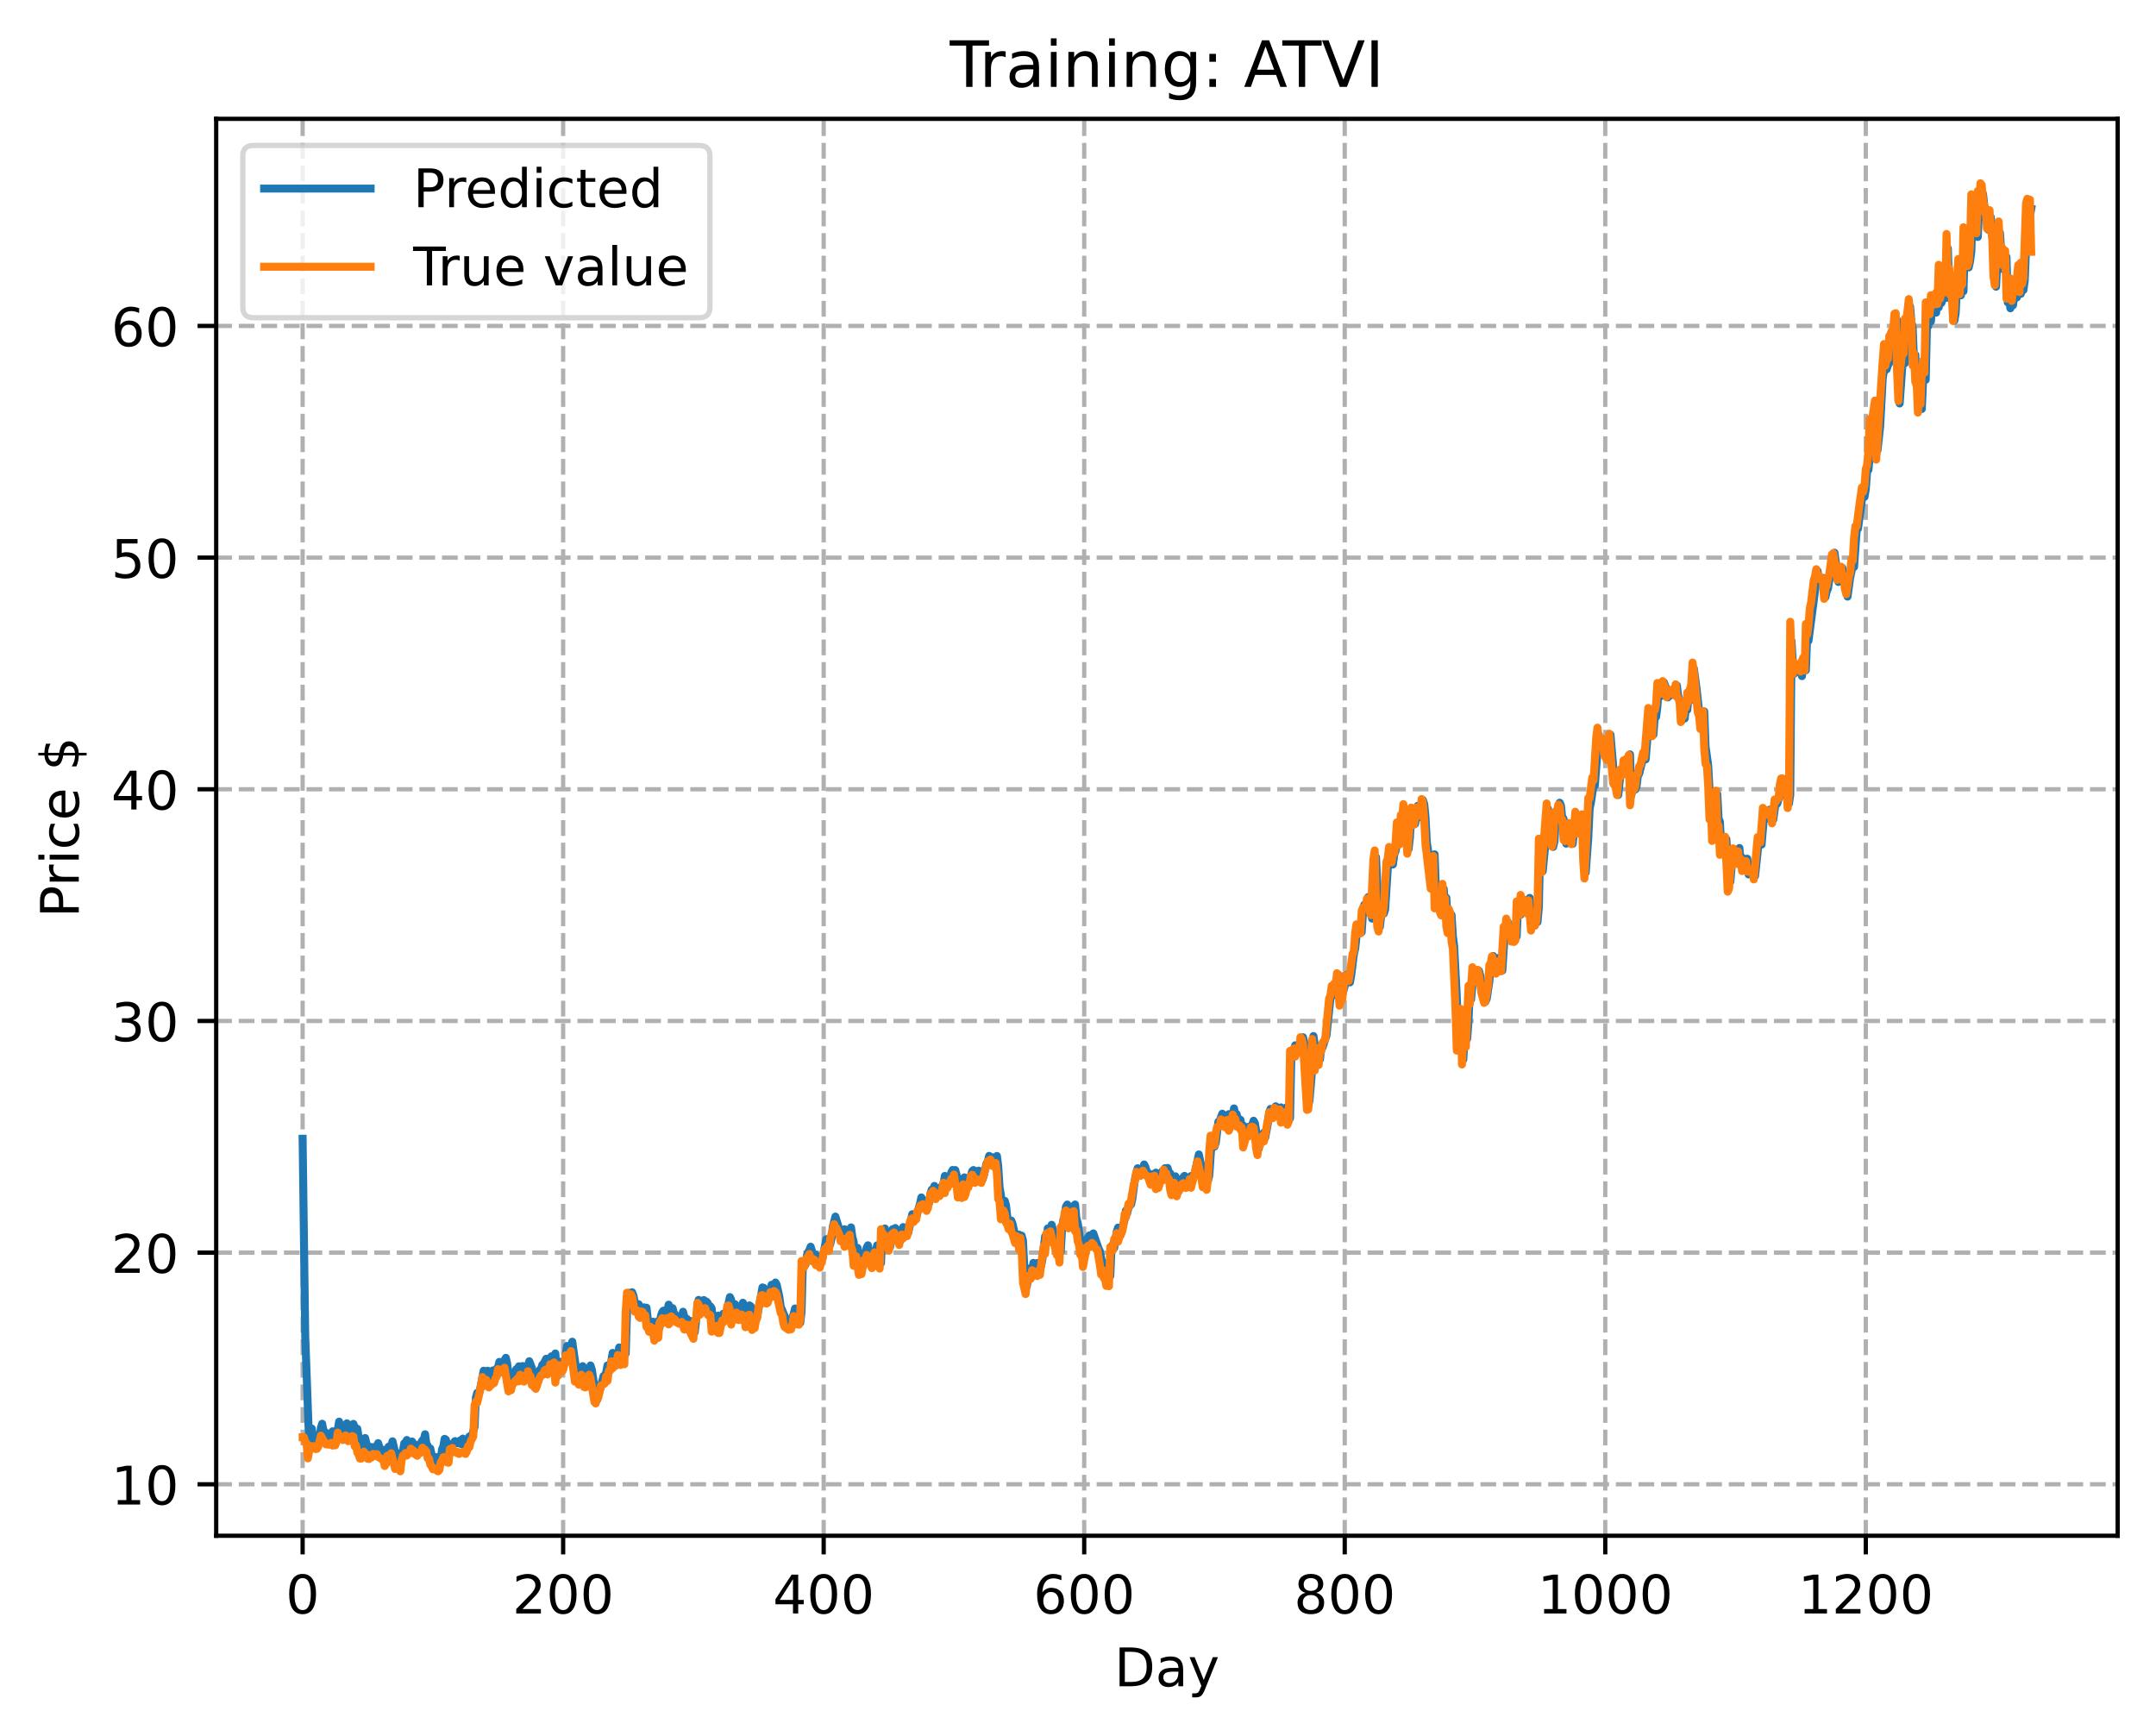 <?xml version="1.0" encoding="utf-8" standalone="no"?>
<!DOCTYPE svg PUBLIC "-//W3C//DTD SVG 1.1//EN"
  "http://www.w3.org/Graphics/SVG/1.1/DTD/svg11.dtd">
<!-- Created with matplotlib (https://matplotlib.org/) -->
<svg height="325.986pt" version="1.1" viewBox="0 0 404.923 325.986" width="404.923pt" xmlns="http://www.w3.org/2000/svg" xmlns:xlink="http://www.w3.org/1999/xlink">
 <defs>
  <style type="text/css">
*{stroke-linecap:butt;stroke-linejoin:round;}
  </style>
 </defs>
 <g id="figure_1">
  <g id="patch_1">
   <path d="M 0 325.986 
L 404.923 325.986 
L 404.923 0 
L 0 0 
z
" style="fill:#ffffff;"/>
  </g>
  <g id="axes_1">
   <g id="patch_2">
    <path d="M 40.603 288.43 
L 397.723 288.43 
L 397.723 22.318 
L 40.603 22.318 
z
" style="fill:#ffffff;"/>
   </g>
   <g id="matplotlib.axis_1">
    <g id="xtick_1">
     <g id="line2d_1">
      <path clip-path="url(#p7bf7872721)" d="M 56.836 288.43 
L 56.836 22.318 
" style="fill:none;stroke:#b0b0b0;stroke-dasharray:2.96,1.28;stroke-dashoffset:0;stroke-width:0.8;"/>
     </g>
     <g id="line2d_2">
      <defs>
       <path d="M 0 0 
L 0 3.5 
" id="mfdba2d688d" style="stroke:#000000;stroke-width:0.8;"/>
      </defs>
      <g>
       <use style="stroke:#000000;stroke-width:0.8;" x="56.836" xlink:href="#mfdba2d688d" y="288.43"/>
      </g>
     </g>
     <g id="text_1">
      <!-- 0 -->
      <defs>
       <path d="M 31.781 66.406 
Q 24.172 66.406 20.328 58.906 
Q 16.5 51.422 16.5 36.375 
Q 16.5 21.391 20.328 13.891 
Q 24.172 6.391 31.781 6.391 
Q 39.453 6.391 43.281 13.891 
Q 47.125 21.391 47.125 36.375 
Q 47.125 51.422 43.281 58.906 
Q 39.453 66.406 31.781 66.406 
z
M 31.781 74.219 
Q 44.047 74.219 50.516 64.516 
Q 56.984 54.828 56.984 36.375 
Q 56.984 17.969 50.516 8.266 
Q 44.047 -1.422 31.781 -1.422 
Q 19.531 -1.422 13.062 8.266 
Q 6.594 17.969 6.594 36.375 
Q 6.594 54.828 13.062 64.516 
Q 19.531 74.219 31.781 74.219 
z
" id="DejaVuSans-48"/>
      </defs>
      <g transform="translate(53.655 303.029)scale(0.1 -0.1)">
       <use xlink:href="#DejaVuSans-48"/>
      </g>
     </g>
    </g>
    <g id="xtick_2">
     <g id="line2d_3">
      <path clip-path="url(#p7bf7872721)" d="M 105.766 288.43 
L 105.766 22.318 
" style="fill:none;stroke:#b0b0b0;stroke-dasharray:2.96,1.28;stroke-dashoffset:0;stroke-width:0.8;"/>
     </g>
     <g id="line2d_4">
      <g>
       <use style="stroke:#000000;stroke-width:0.8;" x="105.766" xlink:href="#mfdba2d688d" y="288.43"/>
      </g>
     </g>
     <g id="text_2">
      <!-- 200 -->
      <defs>
       <path d="M 19.188 8.297 
L 53.609 8.297 
L 53.609 0 
L 7.328 0 
L 7.328 8.297 
Q 12.938 14.109 22.625 23.891 
Q 32.328 33.688 34.812 36.531 
Q 39.547 41.844 41.422 45.531 
Q 43.312 49.219 43.312 52.781 
Q 43.312 58.594 39.234 62.25 
Q 35.156 65.922 28.609 65.922 
Q 23.969 65.922 18.812 64.312 
Q 13.672 62.703 7.812 59.422 
L 7.812 69.391 
Q 13.766 71.781 18.938 73 
Q 24.125 74.219 28.422 74.219 
Q 39.75 74.219 46.484 68.547 
Q 53.219 62.891 53.219 53.422 
Q 53.219 48.922 51.531 44.891 
Q 49.859 40.875 45.406 35.406 
Q 44.188 33.984 37.641 27.219 
Q 31.109 20.453 19.188 8.297 
z
" id="DejaVuSans-50"/>
      </defs>
      <g transform="translate(96.223 303.029)scale(0.1 -0.1)">
       <use xlink:href="#DejaVuSans-50"/>
       <use x="63.623" xlink:href="#DejaVuSans-48"/>
       <use x="127.246" xlink:href="#DejaVuSans-48"/>
      </g>
     </g>
    </g>
    <g id="xtick_3">
     <g id="line2d_5">
      <path clip-path="url(#p7bf7872721)" d="M 154.697 288.43 
L 154.697 22.318 
" style="fill:none;stroke:#b0b0b0;stroke-dasharray:2.96,1.28;stroke-dashoffset:0;stroke-width:0.8;"/>
     </g>
     <g id="line2d_6">
      <g>
       <use style="stroke:#000000;stroke-width:0.8;" x="154.697" xlink:href="#mfdba2d688d" y="288.43"/>
      </g>
     </g>
     <g id="text_3">
      <!-- 400 -->
      <defs>
       <path d="M 37.797 64.312 
L 12.891 25.391 
L 37.797 25.391 
z
M 35.203 72.906 
L 47.609 72.906 
L 47.609 25.391 
L 58.016 25.391 
L 58.016 17.188 
L 47.609 17.188 
L 47.609 0 
L 37.797 0 
L 37.797 17.188 
L 4.891 17.188 
L 4.891 26.703 
z
" id="DejaVuSans-52"/>
      </defs>
      <g transform="translate(145.153 303.029)scale(0.1 -0.1)">
       <use xlink:href="#DejaVuSans-52"/>
       <use x="63.623" xlink:href="#DejaVuSans-48"/>
       <use x="127.246" xlink:href="#DejaVuSans-48"/>
      </g>
     </g>
    </g>
    <g id="xtick_4">
     <g id="line2d_7">
      <path clip-path="url(#p7bf7872721)" d="M 203.628 288.43 
L 203.628 22.318 
" style="fill:none;stroke:#b0b0b0;stroke-dasharray:2.96,1.28;stroke-dashoffset:0;stroke-width:0.8;"/>
     </g>
     <g id="line2d_8">
      <g>
       <use style="stroke:#000000;stroke-width:0.8;" x="203.628" xlink:href="#mfdba2d688d" y="288.43"/>
      </g>
     </g>
     <g id="text_4">
      <!-- 600 -->
      <defs>
       <path d="M 33.016 40.375 
Q 26.375 40.375 22.484 35.828 
Q 18.609 31.297 18.609 23.391 
Q 18.609 15.531 22.484 10.953 
Q 26.375 6.391 33.016 6.391 
Q 39.656 6.391 43.531 10.953 
Q 47.406 15.531 47.406 23.391 
Q 47.406 31.297 43.531 35.828 
Q 39.656 40.375 33.016 40.375 
z
M 52.594 71.297 
L 52.594 62.312 
Q 48.875 64.062 45.094 64.984 
Q 41.312 65.922 37.594 65.922 
Q 27.828 65.922 22.672 59.328 
Q 17.531 52.734 16.797 39.406 
Q 19.672 43.656 24.016 45.922 
Q 28.375 48.188 33.594 48.188 
Q 44.578 48.188 50.953 41.516 
Q 57.328 34.859 57.328 23.391 
Q 57.328 12.156 50.688 5.359 
Q 44.047 -1.422 33.016 -1.422 
Q 20.359 -1.422 13.672 8.266 
Q 6.984 17.969 6.984 36.375 
Q 6.984 53.656 15.188 63.938 
Q 23.391 74.219 37.203 74.219 
Q 40.922 74.219 44.703 73.484 
Q 48.484 72.75 52.594 71.297 
z
" id="DejaVuSans-54"/>
      </defs>
      <g transform="translate(194.084 303.029)scale(0.1 -0.1)">
       <use xlink:href="#DejaVuSans-54"/>
       <use x="63.623" xlink:href="#DejaVuSans-48"/>
       <use x="127.246" xlink:href="#DejaVuSans-48"/>
      </g>
     </g>
    </g>
    <g id="xtick_5">
     <g id="line2d_9">
      <path clip-path="url(#p7bf7872721)" d="M 252.558 288.43 
L 252.558 22.318 
" style="fill:none;stroke:#b0b0b0;stroke-dasharray:2.96,1.28;stroke-dashoffset:0;stroke-width:0.8;"/>
     </g>
     <g id="line2d_10">
      <g>
       <use style="stroke:#000000;stroke-width:0.8;" x="252.558" xlink:href="#mfdba2d688d" y="288.43"/>
      </g>
     </g>
     <g id="text_5">
      <!-- 800 -->
      <defs>
       <path d="M 31.781 34.625 
Q 24.75 34.625 20.719 30.859 
Q 16.703 27.094 16.703 20.516 
Q 16.703 13.922 20.719 10.156 
Q 24.75 6.391 31.781 6.391 
Q 38.812 6.391 42.859 10.172 
Q 46.922 13.969 46.922 20.516 
Q 46.922 27.094 42.891 30.859 
Q 38.875 34.625 31.781 34.625 
z
M 21.922 38.812 
Q 15.578 40.375 12.031 44.719 
Q 8.5 49.078 8.5 55.328 
Q 8.5 64.062 14.719 69.141 
Q 20.953 74.219 31.781 74.219 
Q 42.672 74.219 48.875 69.141 
Q 55.078 64.062 55.078 55.328 
Q 55.078 49.078 51.531 44.719 
Q 48 40.375 41.703 38.812 
Q 48.828 37.156 52.797 32.312 
Q 56.781 27.484 56.781 20.516 
Q 56.781 9.906 50.312 4.234 
Q 43.844 -1.422 31.781 -1.422 
Q 19.734 -1.422 13.25 4.234 
Q 6.781 9.906 6.781 20.516 
Q 6.781 27.484 10.781 32.312 
Q 14.797 37.156 21.922 38.812 
z
M 18.312 54.391 
Q 18.312 48.734 21.844 45.562 
Q 25.391 42.391 31.781 42.391 
Q 38.141 42.391 41.719 45.562 
Q 45.312 48.734 45.312 54.391 
Q 45.312 60.062 41.719 63.234 
Q 38.141 66.406 31.781 66.406 
Q 25.391 66.406 21.844 63.234 
Q 18.312 60.062 18.312 54.391 
z
" id="DejaVuSans-56"/>
      </defs>
      <g transform="translate(243.015 303.029)scale(0.1 -0.1)">
       <use xlink:href="#DejaVuSans-56"/>
       <use x="63.623" xlink:href="#DejaVuSans-48"/>
       <use x="127.246" xlink:href="#DejaVuSans-48"/>
      </g>
     </g>
    </g>
    <g id="xtick_6">
     <g id="line2d_11">
      <path clip-path="url(#p7bf7872721)" d="M 301.489 288.43 
L 301.489 22.318 
" style="fill:none;stroke:#b0b0b0;stroke-dasharray:2.96,1.28;stroke-dashoffset:0;stroke-width:0.8;"/>
     </g>
     <g id="line2d_12">
      <g>
       <use style="stroke:#000000;stroke-width:0.8;" x="301.489" xlink:href="#mfdba2d688d" y="288.43"/>
      </g>
     </g>
     <g id="text_6">
      <!-- 1000 -->
      <defs>
       <path d="M 12.406 8.297 
L 28.516 8.297 
L 28.516 63.922 
L 10.984 60.406 
L 10.984 69.391 
L 28.422 72.906 
L 38.281 72.906 
L 38.281 8.297 
L 54.391 8.297 
L 54.391 0 
L 12.406 0 
z
" id="DejaVuSans-49"/>
      </defs>
      <g transform="translate(288.764 303.029)scale(0.1 -0.1)">
       <use xlink:href="#DejaVuSans-49"/>
       <use x="63.623" xlink:href="#DejaVuSans-48"/>
       <use x="127.246" xlink:href="#DejaVuSans-48"/>
       <use x="190.869" xlink:href="#DejaVuSans-48"/>
      </g>
     </g>
    </g>
    <g id="xtick_7">
     <g id="line2d_13">
      <path clip-path="url(#p7bf7872721)" d="M 350.419 288.43 
L 350.419 22.318 
" style="fill:none;stroke:#b0b0b0;stroke-dasharray:2.96,1.28;stroke-dashoffset:0;stroke-width:0.8;"/>
     </g>
     <g id="line2d_14">
      <g>
       <use style="stroke:#000000;stroke-width:0.8;" x="350.419" xlink:href="#mfdba2d688d" y="288.43"/>
      </g>
     </g>
     <g id="text_7">
      <!-- 1200 -->
      <g transform="translate(337.694 303.029)scale(0.1 -0.1)">
       <use xlink:href="#DejaVuSans-49"/>
       <use x="63.623" xlink:href="#DejaVuSans-50"/>
       <use x="127.246" xlink:href="#DejaVuSans-48"/>
       <use x="190.869" xlink:href="#DejaVuSans-48"/>
      </g>
     </g>
    </g>
    <g id="text_8">
     <!-- Day -->
     <defs>
      <path d="M 19.672 64.797 
L 19.672 8.109 
L 31.594 8.109 
Q 46.688 8.109 53.688 14.938 
Q 60.688 21.781 60.688 36.531 
Q 60.688 51.172 53.688 57.984 
Q 46.688 64.797 31.594 64.797 
z
M 9.812 72.906 
L 30.078 72.906 
Q 51.266 72.906 61.172 64.094 
Q 71.094 55.281 71.094 36.531 
Q 71.094 17.672 61.125 8.828 
Q 51.172 0 30.078 0 
L 9.812 0 
z
" id="DejaVuSans-68"/>
      <path d="M 34.281 27.484 
Q 23.391 27.484 19.188 25 
Q 14.984 22.516 14.984 16.5 
Q 14.984 11.719 18.141 8.906 
Q 21.297 6.109 26.703 6.109 
Q 34.188 6.109 38.703 11.406 
Q 43.219 16.703 43.219 25.484 
L 43.219 27.484 
z
M 52.203 31.203 
L 52.203 0 
L 43.219 0 
L 43.219 8.297 
Q 40.141 3.328 35.547 0.953 
Q 30.953 -1.422 24.312 -1.422 
Q 15.922 -1.422 10.953 3.297 
Q 6 8.016 6 15.922 
Q 6 25.141 12.172 29.828 
Q 18.359 34.516 30.609 34.516 
L 43.219 34.516 
L 43.219 35.406 
Q 43.219 41.609 39.141 45 
Q 35.062 48.391 27.688 48.391 
Q 23 48.391 18.547 47.266 
Q 14.109 46.141 10.016 43.891 
L 10.016 52.203 
Q 14.938 54.109 19.578 55.047 
Q 24.219 56 28.609 56 
Q 40.484 56 46.344 49.844 
Q 52.203 43.703 52.203 31.203 
z
" id="DejaVuSans-97"/>
      <path d="M 32.172 -5.078 
Q 28.375 -14.844 24.75 -17.812 
Q 21.141 -20.797 15.094 -20.797 
L 7.906 -20.797 
L 7.906 -13.281 
L 13.188 -13.281 
Q 16.891 -13.281 18.938 -11.516 
Q 21 -9.766 23.484 -3.219 
L 25.094 0.875 
L 2.984 54.688 
L 12.5 54.688 
L 29.594 11.922 
L 46.688 54.688 
L 56.203 54.688 
z
" id="DejaVuSans-121"/>
     </defs>
     <g transform="translate(209.29 316.707)scale(0.1 -0.1)">
      <use xlink:href="#DejaVuSans-68"/>
      <use x="77.002" xlink:href="#DejaVuSans-97"/>
      <use x="138.281" xlink:href="#DejaVuSans-121"/>
     </g>
    </g>
   </g>
   <g id="matplotlib.axis_2">
    <g id="ytick_1">
     <g id="line2d_15">
      <path clip-path="url(#p7bf7872721)" d="M 40.603 278.771 
L 397.723 278.771 
" style="fill:none;stroke:#b0b0b0;stroke-dasharray:2.96,1.28;stroke-dashoffset:0;stroke-width:0.8;"/>
     </g>
     <g id="line2d_16">
      <defs>
       <path d="M 0 0 
L -3.5 0 
" id="mce1abe6b26" style="stroke:#000000;stroke-width:0.8;"/>
      </defs>
      <g>
       <use style="stroke:#000000;stroke-width:0.8;" x="40.603" xlink:href="#mce1abe6b26" y="278.771"/>
      </g>
     </g>
     <g id="text_9">
      <!-- 10 -->
      <g transform="translate(20.878 282.57)scale(0.1 -0.1)">
       <use xlink:href="#DejaVuSans-49"/>
       <use x="63.623" xlink:href="#DejaVuSans-48"/>
      </g>
     </g>
    </g>
    <g id="ytick_2">
     <g id="line2d_17">
      <path clip-path="url(#p7bf7872721)" d="M 40.603 235.26 
L 397.723 235.26 
" style="fill:none;stroke:#b0b0b0;stroke-dasharray:2.96,1.28;stroke-dashoffset:0;stroke-width:0.8;"/>
     </g>
     <g id="line2d_18">
      <g>
       <use style="stroke:#000000;stroke-width:0.8;" x="40.603" xlink:href="#mce1abe6b26" y="235.26"/>
      </g>
     </g>
     <g id="text_10">
      <!-- 20 -->
      <g transform="translate(20.878 239.059)scale(0.1 -0.1)">
       <use xlink:href="#DejaVuSans-50"/>
       <use x="63.623" xlink:href="#DejaVuSans-48"/>
      </g>
     </g>
    </g>
    <g id="ytick_3">
     <g id="line2d_19">
      <path clip-path="url(#p7bf7872721)" d="M 40.603 191.749 
L 397.723 191.749 
" style="fill:none;stroke:#b0b0b0;stroke-dasharray:2.96,1.28;stroke-dashoffset:0;stroke-width:0.8;"/>
     </g>
     <g id="line2d_20">
      <g>
       <use style="stroke:#000000;stroke-width:0.8;" x="40.603" xlink:href="#mce1abe6b26" y="191.749"/>
      </g>
     </g>
     <g id="text_11">
      <!-- 30 -->
      <defs>
       <path d="M 40.578 39.312 
Q 47.656 37.797 51.625 33 
Q 55.609 28.219 55.609 21.188 
Q 55.609 10.406 48.188 4.484 
Q 40.766 -1.422 27.094 -1.422 
Q 22.516 -1.422 17.656 -0.516 
Q 12.797 0.391 7.625 2.203 
L 7.625 11.719 
Q 11.719 9.328 16.594 8.109 
Q 21.484 6.891 26.812 6.891 
Q 36.078 6.891 40.938 10.547 
Q 45.797 14.203 45.797 21.188 
Q 45.797 27.641 41.281 31.266 
Q 36.766 34.906 28.719 34.906 
L 20.219 34.906 
L 20.219 43.016 
L 29.109 43.016 
Q 36.375 43.016 40.234 45.922 
Q 44.094 48.828 44.094 54.297 
Q 44.094 59.906 40.109 62.906 
Q 36.141 65.922 28.719 65.922 
Q 24.656 65.922 20.016 65.031 
Q 15.375 64.156 9.812 62.312 
L 9.812 71.094 
Q 15.438 72.656 20.344 73.438 
Q 25.25 74.219 29.594 74.219 
Q 40.828 74.219 47.359 69.109 
Q 53.906 64.016 53.906 55.328 
Q 53.906 49.266 50.438 45.094 
Q 46.969 40.922 40.578 39.312 
z
" id="DejaVuSans-51"/>
      </defs>
      <g transform="translate(20.878 195.548)scale(0.1 -0.1)">
       <use xlink:href="#DejaVuSans-51"/>
       <use x="63.623" xlink:href="#DejaVuSans-48"/>
      </g>
     </g>
    </g>
    <g id="ytick_4">
     <g id="line2d_21">
      <path clip-path="url(#p7bf7872721)" d="M 40.603 148.238 
L 397.723 148.238 
" style="fill:none;stroke:#b0b0b0;stroke-dasharray:2.96,1.28;stroke-dashoffset:0;stroke-width:0.8;"/>
     </g>
     <g id="line2d_22">
      <g>
       <use style="stroke:#000000;stroke-width:0.8;" x="40.603" xlink:href="#mce1abe6b26" y="148.238"/>
      </g>
     </g>
     <g id="text_12">
      <!-- 40 -->
      <g transform="translate(20.878 152.038)scale(0.1 -0.1)">
       <use xlink:href="#DejaVuSans-52"/>
       <use x="63.623" xlink:href="#DejaVuSans-48"/>
      </g>
     </g>
    </g>
    <g id="ytick_5">
     <g id="line2d_23">
      <path clip-path="url(#p7bf7872721)" d="M 40.603 104.728 
L 397.723 104.728 
" style="fill:none;stroke:#b0b0b0;stroke-dasharray:2.96,1.28;stroke-dashoffset:0;stroke-width:0.8;"/>
     </g>
     <g id="line2d_24">
      <g>
       <use style="stroke:#000000;stroke-width:0.8;" x="40.603" xlink:href="#mce1abe6b26" y="104.728"/>
      </g>
     </g>
     <g id="text_13">
      <!-- 50 -->
      <defs>
       <path d="M 10.797 72.906 
L 49.516 72.906 
L 49.516 64.594 
L 19.828 64.594 
L 19.828 46.734 
Q 21.969 47.469 24.109 47.828 
Q 26.266 48.188 28.422 48.188 
Q 40.625 48.188 47.75 41.5 
Q 54.891 34.812 54.891 23.391 
Q 54.891 11.625 47.562 5.094 
Q 40.234 -1.422 26.906 -1.422 
Q 22.312 -1.422 17.547 -0.641 
Q 12.797 0.141 7.719 1.703 
L 7.719 11.625 
Q 12.109 9.234 16.797 8.062 
Q 21.484 6.891 26.703 6.891 
Q 35.156 6.891 40.078 11.328 
Q 45.016 15.766 45.016 23.391 
Q 45.016 31 40.078 35.438 
Q 35.156 39.891 26.703 39.891 
Q 22.75 39.891 18.812 39.016 
Q 14.891 38.141 10.797 36.281 
z
" id="DejaVuSans-53"/>
      </defs>
      <g transform="translate(20.878 108.527)scale(0.1 -0.1)">
       <use xlink:href="#DejaVuSans-53"/>
       <use x="63.623" xlink:href="#DejaVuSans-48"/>
      </g>
     </g>
    </g>
    <g id="ytick_6">
     <g id="line2d_25">
      <path clip-path="url(#p7bf7872721)" d="M 40.603 61.217 
L 397.723 61.217 
" style="fill:none;stroke:#b0b0b0;stroke-dasharray:2.96,1.28;stroke-dashoffset:0;stroke-width:0.8;"/>
     </g>
     <g id="line2d_26">
      <g>
       <use style="stroke:#000000;stroke-width:0.8;" x="40.603" xlink:href="#mce1abe6b26" y="61.217"/>
      </g>
     </g>
     <g id="text_14">
      <!-- 60 -->
      <g transform="translate(20.878 65.016)scale(0.1 -0.1)">
       <use xlink:href="#DejaVuSans-54"/>
       <use x="63.623" xlink:href="#DejaVuSans-48"/>
      </g>
     </g>
    </g>
    <g id="text_15">
     <!-- Price $ -->
     <defs>
      <path d="M 19.672 64.797 
L 19.672 37.406 
L 32.078 37.406 
Q 38.969 37.406 42.719 40.969 
Q 46.484 44.531 46.484 51.125 
Q 46.484 57.672 42.719 61.234 
Q 38.969 64.797 32.078 64.797 
z
M 9.812 72.906 
L 32.078 72.906 
Q 44.344 72.906 50.609 67.359 
Q 56.891 61.812 56.891 51.125 
Q 56.891 40.328 50.609 34.812 
Q 44.344 29.297 32.078 29.297 
L 19.672 29.297 
L 19.672 0 
L 9.812 0 
z
" id="DejaVuSans-80"/>
      <path d="M 41.109 46.297 
Q 39.594 47.172 37.812 47.578 
Q 36.031 48 33.891 48 
Q 26.266 48 22.188 43.047 
Q 18.109 38.094 18.109 28.812 
L 18.109 0 
L 9.078 0 
L 9.078 54.688 
L 18.109 54.688 
L 18.109 46.188 
Q 20.953 51.172 25.484 53.578 
Q 30.031 56 36.531 56 
Q 37.453 56 38.578 55.875 
Q 39.703 55.766 41.062 55.516 
z
" id="DejaVuSans-114"/>
      <path d="M 9.422 54.688 
L 18.406 54.688 
L 18.406 0 
L 9.422 0 
z
M 9.422 75.984 
L 18.406 75.984 
L 18.406 64.594 
L 9.422 64.594 
z
" id="DejaVuSans-105"/>
      <path d="M 48.781 52.594 
L 48.781 44.188 
Q 44.969 46.297 41.141 47.344 
Q 37.312 48.391 33.406 48.391 
Q 24.656 48.391 19.812 42.844 
Q 14.984 37.312 14.984 27.297 
Q 14.984 17.281 19.812 11.734 
Q 24.656 6.203 33.406 6.203 
Q 37.312 6.203 41.141 7.25 
Q 44.969 8.297 48.781 10.406 
L 48.781 2.094 
Q 45.016 0.344 40.984 -0.531 
Q 36.969 -1.422 32.422 -1.422 
Q 20.062 -1.422 12.781 6.344 
Q 5.516 14.109 5.516 27.297 
Q 5.516 40.672 12.859 48.328 
Q 20.219 56 33.016 56 
Q 37.156 56 41.109 55.141 
Q 45.062 54.297 48.781 52.594 
z
" id="DejaVuSans-99"/>
      <path d="M 56.203 29.594 
L 56.203 25.203 
L 14.891 25.203 
Q 15.484 15.922 20.484 11.062 
Q 25.484 6.203 34.422 6.203 
Q 39.594 6.203 44.453 7.469 
Q 49.312 8.734 54.109 11.281 
L 54.109 2.781 
Q 49.266 0.734 44.188 -0.344 
Q 39.109 -1.422 33.891 -1.422 
Q 20.797 -1.422 13.156 6.188 
Q 5.516 13.812 5.516 26.812 
Q 5.516 40.234 12.766 48.109 
Q 20.016 56 32.328 56 
Q 43.359 56 49.781 48.891 
Q 56.203 41.797 56.203 29.594 
z
M 47.219 32.234 
Q 47.125 39.594 43.094 43.984 
Q 39.062 48.391 32.422 48.391 
Q 24.906 48.391 20.391 44.141 
Q 15.875 39.891 15.188 32.172 
z
" id="DejaVuSans-101"/>
      <path id="DejaVuSans-32"/>
      <path d="M 33.797 -14.703 
L 28.906 -14.703 
L 28.859 0 
Q 23.734 0.094 18.609 1.188 
Q 13.484 2.297 8.297 4.5 
L 8.297 13.281 
Q 13.281 10.156 18.375 8.562 
Q 23.484 6.984 28.906 6.938 
L 28.906 29.203 
Q 18.109 30.953 13.203 35.156 
Q 8.297 39.359 8.297 46.688 
Q 8.297 54.641 13.625 59.219 
Q 18.953 63.812 28.906 64.5 
L 28.906 75.984 
L 33.797 75.984 
L 33.797 64.656 
Q 38.328 64.453 42.578 63.688 
Q 46.828 62.938 50.875 61.625 
L 50.875 53.078 
Q 46.828 55.125 42.547 56.25 
Q 38.281 57.375 33.797 57.562 
L 33.797 36.719 
Q 44.875 35.016 50.094 30.609 
Q 55.328 26.219 55.328 18.609 
Q 55.328 10.359 49.781 5.594 
Q 44.234 0.828 33.797 0.094 
z
M 28.906 37.594 
L 28.906 57.625 
Q 23.25 56.984 20.266 54.391 
Q 17.281 51.812 17.281 47.516 
Q 17.281 43.312 20.031 40.969 
Q 22.797 38.625 28.906 37.594 
z
M 33.797 28.219 
L 33.797 7.078 
Q 39.984 7.906 43.141 10.594 
Q 46.297 13.281 46.297 17.672 
Q 46.297 21.969 43.281 24.5 
Q 40.281 27.047 33.797 28.219 
z
" id="DejaVuSans-36"/>
     </defs>
     <g transform="translate(14.798 172.342)rotate(-90)scale(0.1 -0.1)">
      <use xlink:href="#DejaVuSans-80"/>
      <use x="58.553" xlink:href="#DejaVuSans-114"/>
      <use x="99.666" xlink:href="#DejaVuSans-105"/>
      <use x="127.449" xlink:href="#DejaVuSans-99"/>
      <use x="182.43" xlink:href="#DejaVuSans-101"/>
      <use x="243.953" xlink:href="#DejaVuSans-32"/>
      <use x="275.74" xlink:href="#DejaVuSans-36"/>
     </g>
    </g>
   </g>
   <g id="line2d_27">
    <path clip-path="url(#p7bf7872721)" d="M 56.836 213.871 
L 57.325 250.935 
L 58.059 271.003 
L 58.304 270.118 
L 58.548 268.293 
L 58.793 269.741 
L 59.038 269.839 
L 59.527 271.594 
L 59.772 270.773 
L 60.016 270.432 
L 60.261 268.166 
L 60.506 267.394 
L 60.75 268.683 
L 61.24 269.136 
L 61.484 270.076 
L 61.729 269.457 
L 61.974 270.337 
L 62.218 269.797 
L 62.463 268.816 
L 62.708 269.523 
L 62.952 269.111 
L 63.197 269.952 
L 63.686 267.001 
L 64.175 269.078 
L 64.665 268.171 
L 64.909 268.18 
L 65.154 267.323 
L 65.643 268.97 
L 65.888 268.751 
L 66.133 268.222 
L 66.377 267.427 
L 66.622 268.026 
L 66.867 269.286 
L 67.111 268.347 
L 67.845 273.008 
L 68.09 272.286 
L 68.335 270.607 
L 68.579 270.078 
L 68.824 271.134 
L 69.069 271.651 
L 69.313 271.665 
L 69.558 271.988 
L 69.802 271.777 
L 70.047 271.846 
L 70.292 272.245 
L 70.536 271.695 
L 70.781 271.548 
L 71.026 271.042 
L 71.27 271.892 
L 71.515 273.63 
L 71.76 273.459 
L 72.004 272.293 
L 72.494 274.831 
L 72.983 271.706 
L 73.228 272.082 
L 73.472 271.637 
L 73.717 270.694 
L 74.451 273.752 
L 74.696 273.843 
L 74.94 272.971 
L 75.429 273.923 
L 75.919 271.085 
L 76.163 270.907 
L 76.408 270.448 
L 76.653 271.265 
L 76.897 270.85 
L 77.142 271.08 
L 77.387 270.73 
L 77.631 271.771 
L 77.876 271.246 
L 78.121 271.728 
L 78.365 271.936 
L 78.61 272.386 
L 79.099 270.927 
L 79.344 270.513 
L 79.589 270.401 
L 79.833 269.375 
L 80.078 271.127 
L 80.323 271.507 
L 80.567 272.791 
L 80.812 272.047 
L 81.301 274.262 
L 81.546 274.501 
L 82.035 273.667 
L 82.28 275.004 
L 82.524 274.764 
L 82.769 274.133 
L 83.014 272.253 
L 83.258 271.63 
L 83.503 270.236 
L 83.748 270.397 
L 84.237 272.938 
L 84.482 273.063 
L 84.726 271.484 
L 85.46 270.655 
L 85.705 270.799 
L 85.95 271.082 
L 86.194 270.966 
L 86.439 270.526 
L 86.684 271.267 
L 86.928 270.191 
L 87.173 270.521 
L 87.417 270.534 
L 87.662 271.039 
L 87.907 270.885 
L 88.151 269.794 
L 88.641 269.592 
L 89.13 267.975 
L 89.375 262.519 
L 89.619 261.603 
L 89.864 261.884 
L 90.109 261.233 
L 90.843 257.436 
L 91.087 257.984 
L 91.332 258.909 
L 91.577 257.446 
L 91.821 257.816 
L 92.066 259.318 
L 92.311 258.847 
L 92.555 257.388 
L 92.8 257.729 
L 93.044 257.727 
L 93.289 257.026 
L 93.534 256.836 
L 93.778 255.783 
L 94.023 257.066 
L 94.268 257.326 
L 94.512 256.853 
L 94.757 255.468 
L 95.002 255.018 
L 95.246 256.054 
L 95.736 259.939 
L 95.98 258.802 
L 96.225 258.855 
L 96.959 257.153 
L 97.204 257.414 
L 97.448 256.609 
L 97.693 257.286 
L 97.938 256.618 
L 98.182 256.564 
L 98.672 259.046 
L 99.161 256.47 
L 99.405 255.661 
L 99.895 256.928 
L 100.139 258.959 
L 100.384 258.157 
L 100.629 258.949 
L 100.873 259.332 
L 101.118 259.332 
L 101.363 257.31 
L 101.607 257.127 
L 101.852 256.321 
L 102.097 256.147 
L 102.586 255.192 
L 102.831 255.189 
L 103.32 256.387 
L 103.565 254.734 
L 103.809 255.763 
L 104.054 255.408 
L 104.299 254.206 
L 104.543 257.268 
L 104.788 256.269 
L 105.032 256.864 
L 105.277 255.751 
L 105.522 255.79 
L 106.011 256.184 
L 106.5 252.789 
L 106.745 253.693 
L 106.99 253.495 
L 107.234 253.021 
L 107.479 251.988 
L 108.213 257.188 
L 108.458 257.368 
L 108.702 259.237 
L 108.947 259.126 
L 109.436 256.579 
L 109.681 257.215 
L 109.926 258.703 
L 110.17 259.245 
L 110.904 256.447 
L 111.149 257.205 
L 111.883 261.983 
L 112.127 262.946 
L 112.372 261.545 
L 112.617 261.296 
L 113.351 258.437 
L 113.595 258.328 
L 113.84 257.81 
L 114.085 256.443 
L 114.329 257.242 
L 114.819 255.618 
L 115.063 254.091 
L 115.308 255.201 
L 115.553 255.14 
L 115.797 255.196 
L 116.042 254.942 
L 116.287 253.063 
L 116.531 253.155 
L 116.776 255.303 
L 117.02 254.587 
L 117.265 253.472 
L 117.51 254.234 
L 117.754 246.588 
L 117.999 242.975 
L 118.244 242.796 
L 118.488 243.343 
L 118.733 242.71 
L 118.978 243.383 
L 119.467 245.822 
L 119.956 244.953 
L 120.201 246.286 
L 120.446 246.887 
L 120.69 245.802 
L 120.935 245.531 
L 121.18 246.708 
L 121.424 245.605 
L 121.669 247.806 
L 121.914 248.528 
L 122.158 248.889 
L 122.403 248.389 
L 122.648 248.233 
L 123.137 250.744 
L 123.381 249.884 
L 123.626 248.11 
L 123.871 249.302 
L 124.115 247.244 
L 124.36 246.465 
L 124.605 246.157 
L 125.094 247.217 
L 125.583 245.033 
L 125.828 246.495 
L 126.073 246.736 
L 126.317 245.682 
L 126.562 246.612 
L 126.807 246.873 
L 127.051 247.492 
L 127.785 247.909 
L 128.03 247.44 
L 128.275 246.363 
L 128.519 247.262 
L 128.764 248.864 
L 129.008 247.697 
L 129.253 248.073 
L 129.498 248.959 
L 129.742 248.107 
L 130.476 250.226 
L 131.21 244.135 
L 131.455 244.402 
L 131.7 246.042 
L 131.944 244.813 
L 132.189 244.166 
L 132.434 244.696 
L 132.678 244.458 
L 132.923 244.737 
L 133.168 245.904 
L 133.412 245.338 
L 133.657 245.711 
L 133.902 248.249 
L 134.146 247.757 
L 134.391 247.658 
L 134.636 247.207 
L 134.88 247.081 
L 135.125 248.788 
L 135.369 248.629 
L 135.614 247.378 
L 135.859 246.72 
L 136.103 247.603 
L 136.348 246.977 
L 137.082 243.606 
L 137.327 244.116 
L 137.571 246.93 
L 138.061 244.954 
L 138.305 245.54 
L 138.55 245.516 
L 138.795 245.98 
L 139.039 247.174 
L 139.284 246.242 
L 139.529 244.672 
L 139.773 245.972 
L 140.018 245.577 
L 140.263 246.687 
L 140.507 246.193 
L 140.752 245.171 
L 140.996 245.332 
L 141.486 248.166 
L 141.73 248.057 
L 141.975 247.702 
L 142.22 247.134 
L 142.954 243.23 
L 143.198 241.796 
L 143.443 241.88 
L 143.688 242.231 
L 143.932 243.802 
L 144.177 244.245 
L 144.422 243.706 
L 144.911 241.295 
L 145.156 241.857 
L 145.4 241.703 
L 145.645 240.872 
L 145.89 241.328 
L 146.379 243.59 
L 146.624 245.417 
L 147.357 247.155 
L 147.847 248.693 
L 148.091 248.493 
L 148.336 248.828 
L 148.581 247.753 
L 148.825 247.466 
L 149.07 246.775 
L 149.315 245.749 
L 149.559 247.216 
L 149.804 247.368 
L 150.293 248.454 
L 150.538 246.461 
L 150.783 237.437 
L 151.272 237.53 
L 151.517 235.988 
L 151.761 235.197 
L 152.006 234.81 
L 152.251 234.145 
L 152.495 234.922 
L 152.74 236.277 
L 152.984 235.597 
L 153.229 235.656 
L 153.474 236.663 
L 153.718 237.066 
L 153.963 236.165 
L 154.208 236.636 
L 154.452 236.389 
L 155.186 232.745 
L 155.431 233.296 
L 155.676 232.654 
L 155.92 233.715 
L 156.165 232.616 
L 156.41 230.416 
L 156.899 228.492 
L 157.633 230.886 
L 157.878 231.138 
L 158.122 231.944 
L 158.612 230.865 
L 158.856 232.164 
L 159.101 231.492 
L 159.345 232.222 
L 159.835 230.523 
L 160.079 232.314 
L 160.324 233.215 
L 160.569 235.953 
L 161.058 234.375 
L 161.547 237.854 
L 161.792 237.085 
L 162.037 237.909 
L 162.526 235.246 
L 162.771 234.323 
L 163.015 233.883 
L 163.26 235.227 
L 163.505 235.729 
L 163.994 237.386 
L 164.728 233.898 
L 165.462 237.244 
L 165.706 231.315 
L 165.951 230.861 
L 166.196 230.729 
L 166.685 232.5 
L 166.93 232.625 
L 167.174 234.175 
L 167.419 233.037 
L 167.664 230.84 
L 167.908 230.837 
L 168.153 230.636 
L 168.398 231.881 
L 168.642 231.866 
L 168.887 231.685 
L 169.132 233.007 
L 169.376 231.247 
L 169.621 230.461 
L 169.866 230.932 
L 170.11 231.096 
L 170.355 230.989 
L 170.6 231.456 
L 171.333 228.047 
L 171.578 228.05 
L 172.067 228.691 
L 172.801 225.968 
L 173.046 224.9 
L 173.291 225.555 
L 173.535 225.481 
L 173.78 226.061 
L 174.025 225.626 
L 174.269 226.394 
L 174.514 225.888 
L 174.759 224.127 
L 175.003 223.407 
L 175.248 223.673 
L 175.493 222.729 
L 175.737 223.304 
L 175.982 224.62 
L 176.227 223.663 
L 176.471 224.505 
L 176.716 223.924 
L 176.96 222.656 
L 177.205 222.335 
L 177.45 220.855 
L 177.694 222.2 
L 177.939 221.598 
L 178.184 222.048 
L 178.428 221.453 
L 178.673 220.175 
L 178.918 219.737 
L 179.162 221.065 
L 179.407 219.749 
L 179.896 221.561 
L 180.141 223.626 
L 180.386 223.604 
L 180.63 222.306 
L 180.875 223.223 
L 181.12 221.125 
L 181.364 222.891 
L 181.609 222.733 
L 181.854 221.336 
L 182.098 221.669 
L 182.588 219.964 
L 182.832 219.749 
L 183.077 220.072 
L 183.321 221.497 
L 183.566 220.879 
L 183.811 219.862 
L 184.055 220.141 
L 184.545 221.484 
L 184.789 220.696 
L 185.279 218.497 
L 185.523 218.141 
L 185.768 217.089 
L 186.013 217.628 
L 186.257 217.312 
L 186.502 217.717 
L 186.747 218.775 
L 187.236 217.108 
L 187.481 219.031 
L 187.725 222.938 
L 187.97 224.359 
L 188.215 227.044 
L 188.704 225.529 
L 188.948 226.377 
L 189.193 228.67 
L 189.682 229.984 
L 189.927 229.236 
L 190.172 229.856 
L 190.906 233.172 
L 191.15 231.961 
L 191.395 231.88 
L 191.64 233.396 
L 191.884 232.067 
L 192.129 232.992 
L 192.374 238.042 
L 192.863 241.575 
L 193.352 238.239 
L 193.597 238.18 
L 193.842 238.56 
L 194.086 237.187 
L 194.331 237.883 
L 194.575 237.781 
L 194.82 237.207 
L 195.065 237.794 
L 195.309 237.317 
L 195.554 237.72 
L 195.799 236.304 
L 196.288 232.198 
L 196.533 233.558 
L 196.777 230.712 
L 197.022 231.263 
L 197.267 231.233 
L 197.511 230.033 
L 198.735 234.738 
L 198.979 234.145 
L 199.224 235.06 
L 199.469 230.811 
L 199.713 229.089 
L 199.958 228.397 
L 200.203 226.623 
L 200.447 226.233 
L 200.692 226.697 
L 200.936 229.287 
L 201.181 229.093 
L 201.67 226.479 
L 201.915 226.219 
L 202.16 228.816 
L 202.404 229.679 
L 203.138 234.608 
L 203.383 233.876 
L 203.628 235.638 
L 203.872 235.074 
L 204.117 232.759 
L 204.606 232.028 
L 204.851 232.435 
L 205.096 232.308 
L 205.34 231.647 
L 206.319 234.47 
L 206.563 234.98 
L 207.053 237.477 
L 207.297 237.133 
L 207.787 238.596 
L 208.031 240.54 
L 208.276 238.897 
L 208.521 239.668 
L 208.765 234.265 
L 209.01 233.742 
L 209.255 234.395 
L 209.744 231.282 
L 209.989 230.559 
L 210.233 231.837 
L 210.967 229.968 
L 211.212 229.11 
L 211.457 227.362 
L 211.701 227.87 
L 211.946 226.75 
L 212.435 226.207 
L 212.68 225.109 
L 213.169 221.38 
L 213.658 219.412 
L 213.903 219.65 
L 214.148 220.325 
L 214.392 220.61 
L 214.637 219.937 
L 214.882 218.704 
L 215.126 219.184 
L 215.371 220.002 
L 215.86 220.561 
L 216.35 221.857 
L 216.594 220.495 
L 216.839 220.774 
L 217.084 220.237 
L 217.328 221.835 
L 217.573 221.778 
L 217.818 220.979 
L 218.062 221.387 
L 218.307 219.954 
L 218.551 220.597 
L 218.796 219.406 
L 219.041 220.314 
L 219.285 219.352 
L 219.53 220.199 
L 219.775 220.352 
L 220.264 223.581 
L 220.509 222.618 
L 220.753 220.926 
L 221.243 223.908 
L 221.977 221.738 
L 222.221 221.1 
L 222.466 220.845 
L 222.955 222.072 
L 223.445 221.403 
L 223.689 220.873 
L 223.934 221.796 
L 224.423 220.114 
L 225.157 216.823 
L 225.646 219.109 
L 226.136 222.064 
L 226.625 220.378 
L 226.87 221.784 
L 227.114 220.797 
L 227.604 213.707 
L 228.093 215.349 
L 228.338 214.628 
L 228.827 210.683 
L 229.072 210.508 
L 229.561 209.167 
L 230.295 211.356 
L 230.784 209.249 
L 231.029 210.696 
L 231.273 210.414 
L 231.518 209.754 
L 231.763 208.172 
L 232.007 209.492 
L 232.252 209.22 
L 232.497 210.386 
L 232.741 210.174 
L 232.986 210.319 
L 233.231 212.033 
L 233.475 211.36 
L 233.72 213.773 
L 233.965 213.305 
L 234.454 211.642 
L 234.699 212.628 
L 235.433 210.488 
L 235.677 210.92 
L 235.922 212.403 
L 236.167 214.587 
L 236.411 215.736 
L 236.656 213.884 
L 236.9 214.118 
L 237.145 213.928 
L 237.39 212.71 
L 237.634 213.617 
L 238.124 210.936 
L 238.368 209.004 
L 238.613 208.271 
L 238.858 209.469 
L 239.102 208.947 
L 239.347 209.349 
L 239.592 207.775 
L 239.836 208.018 
L 240.081 209.033 
L 240.326 209.053 
L 240.57 207.986 
L 240.815 209.527 
L 241.304 208.56 
L 241.549 208.01 
L 242.038 210.456 
L 242.283 210.014 
L 242.527 198.49 
L 242.772 197.559 
L 243.017 197.152 
L 243.261 196.315 
L 243.506 197.816 
L 243.751 197.541 
L 243.995 196.302 
L 244.24 197.103 
L 244.485 195.153 
L 244.729 194.813 
L 244.974 195.845 
L 245.463 202.242 
L 245.708 207.752 
L 245.953 206.621 
L 246.442 200.719 
L 246.687 194.585 
L 246.931 196.325 
L 247.176 200.159 
L 247.665 196.937 
L 247.91 198.971 
L 248.155 196.436 
L 248.399 196.719 
L 248.888 195.166 
L 249.133 194.463 
L 249.867 187.584 
L 250.112 187.012 
L 250.356 185.311 
L 250.601 185.885 
L 250.846 184.992 
L 251.09 185.509 
L 251.335 183.064 
L 251.824 187.206 
L 252.069 186.981 
L 252.558 185.142 
L 252.803 183.09 
L 253.048 183.665 
L 253.292 183.186 
L 253.537 184.505 
L 253.782 183.123 
L 254.271 179.228 
L 254.515 178.202 
L 255.005 173.663 
L 255.249 175.243 
L 255.494 175.017 
L 255.739 175.074 
L 255.983 171.434 
L 256.228 169.929 
L 256.473 170.364 
L 256.717 170.128 
L 256.962 168.477 
L 257.696 172.526 
L 258.43 160.996 
L 258.919 171.229 
L 259.164 174.069 
L 259.653 169.722 
L 259.898 171.594 
L 260.143 170.835 
L 260.632 163.314 
L 261.121 159.39 
L 261.366 160.404 
L 261.61 162.359 
L 261.855 160.53 
L 262.1 159.831 
L 262.344 158.645 
L 262.589 155.27 
L 262.834 155.645 
L 263.078 157.707 
L 263.323 153.919 
L 263.568 154.262 
L 263.812 152.281 
L 264.057 154.594 
L 264.302 155.633 
L 264.546 159.485 
L 264.791 157.405 
L 265.036 153.615 
L 265.28 151.921 
L 265.525 153.021 
L 265.77 154.732 
L 266.014 153.575 
L 266.259 151.348 
L 266.503 153.472 
L 266.748 152.902 
L 266.993 152.736 
L 267.237 150.266 
L 267.482 150.981 
L 267.727 153.436 
L 267.971 158.16 
L 268.216 159.772 
L 268.705 164.908 
L 268.95 166.315 
L 269.195 164.384 
L 269.439 160.451 
L 269.684 167.32 
L 269.929 167.31 
L 270.173 170.543 
L 270.418 169.223 
L 270.663 171.735 
L 270.907 171.961 
L 271.152 166.961 
L 271.397 170.068 
L 271.641 168.614 
L 271.886 172.678 
L 272.131 174.166 
L 272.375 172.083 
L 272.62 171.845 
L 272.864 175.749 
L 273.109 177.706 
L 273.598 187.063 
L 273.843 194.796 
L 274.088 195.174 
L 274.332 191.017 
L 274.577 189.731 
L 274.822 199.009 
L 275.066 194.992 
L 275.311 193.731 
L 275.556 195.091 
L 275.8 191.801 
L 276.045 186.224 
L 276.29 187.691 
L 276.779 182.187 
L 277.513 184.359 
L 277.758 182.318 
L 278.002 183.18 
L 278.491 186.26 
L 278.981 188.135 
L 279.225 187.611 
L 279.715 184.393 
L 279.959 181.493 
L 280.449 179.55 
L 280.693 180.234 
L 280.938 182.165 
L 281.183 182.551 
L 281.672 179.818 
L 281.917 181.541 
L 282.161 182.288 
L 282.651 174.693 
L 282.895 174.874 
L 283.14 173.103 
L 283.385 173.596 
L 283.629 175.425 
L 283.874 174.213 
L 284.118 176.205 
L 284.363 174.265 
L 284.608 175.809 
L 284.852 175.886 
L 285.097 170.262 
L 285.342 170.627 
L 285.586 171.802 
L 285.831 169.297 
L 286.076 169.707 
L 286.32 169.021 
L 286.565 169.307 
L 286.81 171.135 
L 287.054 170.175 
L 287.299 168.639 
L 287.544 171.943 
L 287.788 173.633 
L 288.033 172.238 
L 288.278 171.513 
L 288.522 173.196 
L 288.767 173.173 
L 289.012 170.44 
L 289.256 159.307 
L 289.501 160.947 
L 289.746 163.632 
L 290.479 155.975 
L 290.724 151.901 
L 290.969 155.712 
L 291.213 155.004 
L 291.703 159.06 
L 291.947 158.069 
L 292.192 153.571 
L 292.437 153.413 
L 292.681 152.538 
L 292.926 150.758 
L 293.171 151.289 
L 293.415 153.758 
L 293.66 153.783 
L 294.149 158.449 
L 294.394 156.467 
L 294.639 157.051 
L 294.883 155.051 
L 295.128 157.71 
L 295.373 158.49 
L 295.617 156.046 
L 295.862 155.83 
L 296.106 153.548 
L 296.351 156.225 
L 296.596 153.965 
L 296.84 154.118 
L 297.085 155.369 
L 297.33 153.065 
L 297.819 163.892 
L 298.308 157.239 
L 298.553 151.852 
L 298.798 150.735 
L 299.287 147.386 
L 299.532 147.534 
L 300.266 138.012 
L 300.755 140.044 
L 301 138.852 
L 301.244 139.015 
L 301.489 141.275 
L 301.978 142.641 
L 302.223 141.802 
L 302.467 137.981 
L 303.201 146.504 
L 303.446 147.438 
L 303.691 147.702 
L 303.935 149.306 
L 304.425 144.503 
L 304.669 144.98 
L 304.914 144.956 
L 305.159 142.99 
L 305.403 143.826 
L 305.648 142.479 
L 305.893 143.634 
L 306.137 141.682 
L 306.382 149.368 
L 306.627 148.02 
L 306.871 147.502 
L 307.116 148.297 
L 307.361 147.722 
L 307.605 145.695 
L 307.85 145.335 
L 308.828 141.443 
L 309.073 142.623 
L 309.807 133.848 
L 310.052 133.87 
L 310.296 134.68 
L 310.541 137.965 
L 310.786 134.419 
L 311.03 134.672 
L 311.275 132.813 
L 311.52 129.367 
L 312.009 130.714 
L 312.254 129.855 
L 312.498 128.155 
L 312.988 129.46 
L 313.232 130.994 
L 313.477 129.91 
L 313.722 130.625 
L 314.211 129.527 
L 314.455 130.507 
L 314.7 130.19 
L 314.945 128.754 
L 315.189 130.751 
L 315.679 132.07 
L 315.923 135.264 
L 316.168 133.762 
L 316.413 134.938 
L 316.657 132.354 
L 316.902 133.306 
L 317.147 130.066 
L 317.391 131.607 
L 317.881 128.779 
L 318.125 125.543 
L 318.615 129.172 
L 319.104 133.425 
L 319.349 134.235 
L 319.593 136.367 
L 319.838 136.206 
L 320.082 133.616 
L 320.327 140.241 
L 320.816 143.708 
L 321.306 152.59 
L 321.55 150.793 
L 321.795 155.714 
L 322.04 153.648 
L 322.284 152.592 
L 322.529 149.143 
L 322.774 153.801 
L 323.018 154.299 
L 323.263 159.019 
L 323.752 160.108 
L 323.997 159.16 
L 324.242 157.619 
L 324.731 165.641 
L 324.976 165.605 
L 325.22 162.867 
L 325.465 161.823 
L 325.71 159.545 
L 325.954 160.19 
L 326.199 162.146 
L 326.688 159.27 
L 326.933 162.175 
L 327.177 161.046 
L 327.422 162.89 
L 327.667 162.808 
L 327.911 161.657 
L 328.156 161.273 
L 328.401 164.228 
L 328.645 163.256 
L 328.89 162.834 
L 329.135 163.1 
L 329.379 162.685 
L 329.624 164.524 
L 330.113 159.966 
L 330.358 157.275 
L 330.603 157.569 
L 330.847 158.628 
L 331.337 152.913 
L 331.581 153.164 
L 331.826 153.715 
L 332.315 152.08 
L 332.56 153.332 
L 332.804 152.464 
L 333.049 153.922 
L 333.538 150.376 
L 333.783 150.942 
L 334.028 150.085 
L 334.272 149.663 
L 334.517 147.717 
L 335.006 146.459 
L 335.251 147.999 
L 335.496 147.417 
L 335.74 147.969 
L 335.985 150.95 
L 336.23 149.308 
L 336.474 120.41 
L 336.719 124.644 
L 336.964 126.534 
L 337.208 125.293 
L 337.698 126.163 
L 337.942 124.895 
L 338.431 126.989 
L 338.676 124.842 
L 338.921 123.818 
L 339.165 125.883 
L 339.41 119.536 
L 339.655 120.364 
L 341.367 107.25 
L 341.612 109.179 
L 341.857 108.54 
L 342.101 109.27 
L 342.346 108.539 
L 342.591 109.853 
L 342.835 112.152 
L 343.08 111.055 
L 343.325 110.502 
L 343.569 108.922 
L 343.814 108.141 
L 344.303 104.659 
L 344.548 103.81 
L 345.282 109.301 
L 345.526 107.915 
L 345.771 107.448 
L 346.016 106.666 
L 346.26 109.154 
L 346.505 108.837 
L 346.994 112.049 
L 347.484 108.477 
L 347.728 107.37 
L 347.973 105.472 
L 348.218 106.483 
L 348.707 99.56 
L 348.952 99.304 
L 349.441 95.762 
L 349.93 91.933 
L 350.175 93.327 
L 350.419 91.883 
L 350.664 88.521 
L 350.909 88.24 
L 351.153 85.881 
L 351.398 80.726 
L 351.643 81.725 
L 352.377 75.782 
L 352.621 84.577 
L 353.111 80.14 
L 353.6 71.068 
L 353.845 69.474 
L 354.089 65.671 
L 354.334 69.363 
L 354.579 68.583 
L 354.823 68.189 
L 355.068 64.817 
L 355.313 64.279 
L 355.557 62.837 
L 355.802 62.508 
L 356.046 59.953 
L 356.291 60.11 
L 356.78 75.78 
L 357.27 68.898 
L 357.514 67.695 
L 357.759 68.21 
L 358.004 62.534 
L 358.248 62.406 
L 358.738 57.563 
L 358.982 60.469 
L 359.227 61.483 
L 359.472 67.838 
L 359.716 66.635 
L 359.961 72.453 
L 360.206 73.025 
L 360.45 76.964 
L 360.695 74.04 
L 360.94 76.813 
L 361.184 71.379 
L 361.429 69.128 
L 361.674 71.323 
L 361.918 60.603 
L 362.163 61.249 
L 362.407 58.854 
L 362.652 60.357 
L 362.897 57.16 
L 363.141 55.939 
L 363.386 57.828 
L 363.631 58.72 
L 363.875 56.184 
L 364.12 57.725 
L 364.365 51.778 
L 364.609 56.913 
L 364.854 56.269 
L 365.343 52.72 
L 365.588 55.932 
L 365.833 46.656 
L 366.077 54.038 
L 366.322 51.72 
L 366.567 55.473 
L 366.811 55.774 
L 367.056 60.219 
L 367.301 58.764 
L 367.545 53.56 
L 367.79 53.364 
L 368.034 50.426 
L 368.279 55.471 
L 368.524 53.464 
L 368.768 54.707 
L 369.013 46.069 
L 369.258 46.739 
L 369.502 48.107 
L 369.747 50.223 
L 369.992 49.103 
L 370.236 47.331 
L 370.481 40.342 
L 370.726 39.831 
L 370.97 41.607 
L 371.215 41.835 
L 371.46 44.5 
L 371.704 38.584 
L 371.949 40.89 
L 372.194 35.944 
L 372.438 36.443 
L 372.683 38.694 
L 373.172 40.735 
L 373.417 43.132 
L 373.662 42.789 
L 373.906 40.802 
L 374.151 44.268 
L 374.395 45.802 
L 374.64 52.063 
L 374.885 53.844 
L 375.129 48.934 
L 375.374 47.366 
L 375.619 43.738 
L 375.863 47.512 
L 376.108 46.718 
L 376.353 50.676 
L 376.597 48.863 
L 376.842 48.259 
L 377.087 56.805 
L 377.331 55.905 
L 377.576 57.902 
L 377.821 53.927 
L 378.065 57.335 
L 378.31 55.256 
L 378.555 54.628 
L 378.799 55.876 
L 379.044 54.428 
L 379.289 51.094 
L 379.533 55.194 
L 379.778 50.301 
L 380.022 54.483 
L 380.267 52.742 
L 380.756 40.981 
L 381.001 39.525 
L 381.246 40.673 
L 381.49 39.21 
L 381.49 39.21 
" style="fill:none;stroke:#1f77b4;stroke-linecap:square;stroke-width:1.5;"/>
   </g>
   <g id="line2d_28">
    <path clip-path="url(#p7bf7872721)" d="M 56.836 269.938 
L 57.081 269.938 
L 57.325 270.852 
L 57.57 271.069 
L 57.814 273.898 
L 58.059 272.592 
L 58.548 271.591 
L 59.038 271.635 
L 59.282 272.157 
L 59.527 272.114 
L 59.772 271.722 
L 60.261 269.633 
L 60.995 270.939 
L 61.24 271.287 
L 61.484 271.156 
L 61.729 271.33 
L 62.218 270.982 
L 62.463 271.504 
L 62.708 271.113 
L 62.952 271.461 
L 63.197 270.852 
L 63.441 269.068 
L 63.686 269.982 
L 63.931 270.156 
L 64.175 270.112 
L 64.42 270.46 
L 64.909 269.59 
L 65.399 270.678 
L 65.888 270.504 
L 66.133 269.72 
L 66.377 269.808 
L 66.622 271.635 
L 66.867 271.461 
L 67.111 272.81 
L 67.356 273.201 
L 67.601 273.941 
L 67.845 273.941 
L 68.335 272.636 
L 68.579 273.114 
L 68.824 273.114 
L 69.069 273.985 
L 69.313 274.028 
L 69.558 273.549 
L 69.802 273.723 
L 70.047 273.071 
L 70.292 273.375 
L 70.536 273.114 
L 70.781 273.114 
L 71.026 273.636 
L 71.76 274.072 
L 72.004 274.159 
L 72.249 275.333 
L 72.494 274.942 
L 72.738 273.419 
L 72.983 273.723 
L 73.472 272.94 
L 74.206 275.899 
L 74.451 275.42 
L 74.94 275.768 
L 75.185 276.334 
L 75.429 274.202 
L 75.674 273.375 
L 75.919 273.375 
L 76.163 272.897 
L 76.408 273.375 
L 76.653 272.94 
L 76.897 272.984 
L 77.142 272.07 
L 77.387 272.418 
L 77.631 272.418 
L 77.876 273.071 
L 78.365 273.419 
L 78.61 272.853 
L 78.855 272.94 
L 79.099 272.549 
L 79.344 271.896 
L 79.589 272.244 
L 79.833 272.288 
L 80.078 272.636 
L 80.323 273.898 
L 80.567 273.941 
L 80.812 275.072 
L 81.056 275.377 
L 81.301 275.943 
L 81.546 275.812 
L 81.79 275.856 
L 82.035 276.204 
L 82.28 276.334 
L 82.524 276.073 
L 82.769 274.637 
L 83.014 274.376 
L 83.258 273.68 
L 83.503 273.636 
L 83.748 274.463 
L 83.992 274.681 
L 84.237 274.724 
L 84.482 272.157 
L 84.726 272.244 
L 84.971 271.94 
L 85.216 272.592 
L 85.46 272.592 
L 85.705 272.853 
L 85.95 272.679 
L 86.194 273.071 
L 86.928 272.679 
L 87.173 272.592 
L 87.417 273.071 
L 87.662 272.679 
L 87.907 271.591 
L 88.151 271.809 
L 88.396 270.721 
L 88.885 269.808 
L 89.13 263.934 
L 89.375 263.237 
L 89.619 263.498 
L 90.109 261.366 
L 90.598 258.625 
L 90.843 260.322 
L 91.087 260.148 
L 91.332 259.147 
L 91.821 260.583 
L 92.066 260.235 
L 92.311 260.105 
L 92.555 259.844 
L 92.8 259.757 
L 93.044 258.886 
L 93.289 258.538 
L 93.534 257.146 
L 93.778 257.712 
L 94.023 257.799 
L 94.268 257.624 
L 94.512 257.102 
L 94.757 256.885 
L 95.491 261.323 
L 95.736 260.409 
L 95.98 261.105 
L 96.225 259.887 
L 96.47 259.844 
L 96.714 259.365 
L 96.959 259.278 
L 97.204 258.886 
L 97.448 259.452 
L 97.693 258.19 
L 97.938 259.06 
L 98.182 259.104 
L 98.427 259.495 
L 98.672 258.495 
L 98.916 258.451 
L 99.161 257.537 
L 99.405 258.321 
L 99.65 258.495 
L 99.895 260.148 
L 100.139 259.495 
L 100.384 260.583 
L 100.629 260.844 
L 100.873 260.235 
L 101.118 259.278 
L 101.607 258.321 
L 101.852 258.277 
L 102.341 257.32 
L 102.586 257.189 
L 102.831 258.147 
L 103.075 257.668 
L 103.32 256.232 
L 103.565 257.537 
L 103.809 257.276 
L 104.054 255.884 
L 104.299 259.669 
L 104.543 257.233 
L 104.788 258.408 
L 105.032 256.406 
L 105.277 257.45 
L 105.522 257.624 
L 105.766 257.276 
L 106.011 256.232 
L 106.256 254.535 
L 106.5 255.754 
L 106.745 254.666 
L 106.99 254.361 
L 107.234 253.752 
L 107.968 259.495 
L 108.213 258.625 
L 108.458 259.669 
L 108.702 260.061 
L 108.947 258.669 
L 109.192 258.19 
L 109.436 258.973 
L 109.681 260.496 
L 109.926 260.583 
L 110.17 259.147 
L 110.415 258.93 
L 110.66 258.19 
L 110.904 258.799 
L 111.638 263.324 
L 111.883 263.585 
L 112.127 262.324 
L 112.372 262.498 
L 112.861 260.235 
L 113.351 259.974 
L 113.595 259.8 
L 113.84 258.495 
L 114.085 259.365 
L 114.329 257.494 
L 114.574 257.45 
L 114.819 255.666 
L 115.063 256.972 
L 115.308 256.45 
L 115.553 256.58 
L 115.797 255.841 
L 116.042 254.492 
L 116.287 254.709 
L 116.531 256.363 
L 116.776 256.058 
L 117.02 255.318 
L 117.265 256.232 
L 117.51 246.312 
L 117.754 242.787 
L 117.999 243.179 
L 118.244 244.049 
L 118.488 243.092 
L 118.733 243.614 
L 119.222 246.355 
L 119.467 246.094 
L 119.712 246.138 
L 119.956 247.312 
L 120.201 247.53 
L 120.446 246.312 
L 120.69 246.399 
L 120.935 247.312 
L 121.18 247.008 
L 121.424 249.227 
L 121.669 249.401 
L 121.914 250.141 
L 122.158 249.183 
L 122.403 249.531 
L 122.648 250.228 
L 122.892 251.794 
L 123.137 250.967 
L 123.381 249.401 
L 123.626 251.272 
L 123.871 248.4 
L 124.36 247.573 
L 124.605 248.444 
L 125.339 247.53 
L 125.583 248.748 
L 125.828 248.444 
L 126.073 247.225 
L 126.317 247.617 
L 126.562 247.661 
L 126.807 247.878 
L 127.051 248.357 
L 127.541 248.618 
L 127.785 248.531 
L 128.03 248.27 
L 128.519 249.706 
L 128.764 248.748 
L 129.253 249.793 
L 129.498 248.835 
L 129.742 250.445 
L 130.232 251.446 
L 130.476 248.096 
L 130.721 247.965 
L 130.966 244.702 
L 131.21 245.006 
L 131.455 246.921 
L 131.7 245.746 
L 131.944 245.746 
L 132.189 246.312 
L 132.434 245.703 
L 132.678 246.529 
L 132.923 246.964 
L 133.168 246.834 
L 133.412 247.008 
L 133.657 250.097 
L 133.902 250.01 
L 134.146 249.706 
L 134.391 249.618 
L 134.636 249.009 
L 134.88 250.358 
L 135.125 250.358 
L 135.614 248.009 
L 135.859 248.357 
L 136.103 247.835 
L 136.348 246.921 
L 136.593 245.267 
L 136.837 245.18 
L 137.082 246.051 
L 137.327 248.792 
L 137.571 247.443 
L 137.816 246.79 
L 138.061 247.399 
L 138.305 246.529 
L 138.55 247.878 
L 138.795 247.922 
L 139.284 246.877 
L 139.529 247.791 
L 139.773 247.225 
L 140.018 249.27 
L 140.263 247.443 
L 140.507 247.008 
L 140.752 246.921 
L 141.241 249.793 
L 141.486 249.314 
L 141.73 249.444 
L 141.975 248.052 
L 142.22 247.53 
L 142.464 245.441 
L 142.954 243.309 
L 143.198 243.222 
L 143.443 243.614 
L 143.688 244.745 
L 143.932 244.832 
L 144.177 244.702 
L 144.666 242.7 
L 144.911 243.614 
L 145.156 242.57 
L 145.4 242.483 
L 145.645 242.657 
L 145.89 243.179 
L 146.624 246.616 
L 146.868 246.877 
L 147.113 248.487 
L 147.357 249.227 
L 148.091 249.749 
L 148.581 249.662 
L 148.825 248.705 
L 149.07 247.182 
L 149.804 248.748 
L 150.049 248.792 
L 150.293 247.573 
L 150.538 236.826 
L 150.783 238.045 
L 151.027 238.001 
L 151.517 236.261 
L 151.761 236.13 
L 152.006 235.521 
L 152.251 236.652 
L 152.495 236.87 
L 152.74 236.478 
L 152.984 236.609 
L 153.229 237.61 
L 153.474 237.697 
L 153.718 237.218 
L 153.963 238.088 
L 154.452 236.522 
L 154.697 235.086 
L 154.942 234.52 
L 155.186 234.781 
L 155.431 233.998 
L 155.676 234.955 
L 155.92 232.649 
L 156.41 230.909 
L 156.654 229.908 
L 156.899 230.474 
L 157.144 230.735 
L 157.633 231.866 
L 157.878 233.128 
L 158.122 232.693 
L 158.367 232.693 
L 158.612 234.172 
L 158.856 233.302 
L 159.101 233.345 
L 159.345 232.258 
L 159.59 231.91 
L 159.835 234.216 
L 160.079 234.738 
L 160.324 237.74 
L 160.569 236.391 
L 160.813 235.956 
L 161.303 239.437 
L 161.547 238.567 
L 161.792 239.306 
L 162.281 236.609 
L 162.526 236.609 
L 162.771 235.695 
L 163.015 236.87 
L 163.26 237.131 
L 163.749 238.175 
L 164.239 235.216 
L 164.728 235.521 
L 164.972 237.784 
L 165.217 238.262 
L 165.462 230.865 
L 165.706 231.779 
L 165.951 231.823 
L 166.44 233.084 
L 166.93 234.912 
L 167.174 233.737 
L 167.419 231.866 
L 167.908 231.474 
L 168.153 232.954 
L 168.398 232.301 
L 168.642 232.736 
L 168.887 233.824 
L 169.132 231.997 
L 169.376 231.866 
L 169.621 232.562 
L 169.866 231.997 
L 170.355 232.171 
L 170.6 231.257 
L 170.844 229.647 
L 171.089 228.951 
L 171.333 228.82 
L 171.578 229.517 
L 171.823 229.125 
L 172.067 229.038 
L 172.312 227.384 
L 172.557 227.341 
L 172.801 226.427 
L 173.046 226.514 
L 173.291 226.166 
L 173.535 226.993 
L 173.78 226.384 
L 174.025 227.428 
L 174.269 226.906 
L 174.759 224.165 
L 175.003 224.513 
L 175.248 223.643 
L 175.493 223.991 
L 175.737 225.209 
L 175.982 224.295 
L 176.227 224.643 
L 176.471 224.643 
L 176.96 223.294 
L 177.205 222.12 
L 177.45 224.078 
L 177.694 222.511 
L 177.939 223.12 
L 178.673 221.38 
L 178.918 222.294 
L 179.162 220.597 
L 179.407 222.381 
L 179.652 222.685 
L 179.896 224.904 
L 180.141 224.643 
L 180.386 223.904 
L 180.63 224.991 
L 180.875 222.424 
L 181.12 224.817 
L 181.364 224.208 
L 181.609 223.077 
L 181.854 223.033 
L 182.098 222.163 
L 182.343 220.858 
L 182.588 220.64 
L 182.832 221.032 
L 183.077 222.163 
L 183.566 221.511 
L 183.811 221.641 
L 184.055 222.033 
L 184.3 222.163 
L 185.523 218.073 
L 185.768 218.769 
L 186.013 217.769 
L 186.502 219.03 
L 186.991 218.421 
L 187.236 220.51 
L 187.481 225.209 
L 187.725 225.644 
L 187.97 228.994 
L 188.215 227.559 
L 188.459 227.341 
L 188.704 227.907 
L 188.948 229.691 
L 189.193 229.995 
L 189.438 230.865 
L 189.682 229.821 
L 189.927 231.3 
L 190.172 231.823 
L 190.661 233.476 
L 190.906 232.171 
L 191.15 232.475 
L 191.395 234.694 
L 191.64 232.475 
L 191.884 234.912 
L 192.129 240.873 
L 192.618 243.048 
L 192.863 240.829 
L 193.108 239.655 
L 193.352 240.264 
L 193.597 240.177 
L 193.842 238.567 
L 194.086 239.437 
L 194.331 239.35 
L 194.575 238.871 
L 194.82 239.655 
L 195.065 238.61 
L 195.309 239.437 
L 195.799 235.477 
L 196.043 233.955 
L 196.288 235.477 
L 196.533 231.649 
L 196.777 232.736 
L 197.022 232.432 
L 197.267 231.257 
L 197.756 233.476 
L 198.001 233.781 
L 198.49 235.695 
L 198.735 235.216 
L 198.979 237.131 
L 199.224 230.43 
L 199.469 230.169 
L 199.713 229.604 
L 199.958 227.733 
L 200.203 227.341 
L 200.447 228.081 
L 200.692 230.691 
L 200.936 230.3 
L 201.426 227.559 
L 201.67 227.472 
L 201.915 231.257 
L 202.16 231.039 
L 202.404 233.128 
L 202.649 233.781 
L 202.894 235.695 
L 203.138 235.173 
L 203.383 237.958 
L 204.117 234.172 
L 204.362 233.955 
L 204.606 234.259 
L 205.096 233.432 
L 205.34 233.694 
L 205.83 234.607 
L 206.074 234.694 
L 206.563 237.522 
L 206.808 239.393 
L 207.053 238.523 
L 207.297 240.046 
L 207.542 240.22 
L 207.787 241.525 
L 208.031 239.916 
L 208.276 241.569 
L 208.521 234.172 
L 208.765 234.303 
L 209.01 234.825 
L 209.255 232.693 
L 209.499 232.432 
L 209.744 231.605 
L 209.989 233.215 
L 210.233 232.345 
L 210.478 231.997 
L 210.723 231.387 
L 210.967 230.387 
L 211.212 228.037 
L 211.457 228.646 
L 211.946 226.079 
L 212.191 226.384 
L 212.435 225.339 
L 212.924 222.468 
L 213.169 221.728 
L 213.414 220.075 
L 213.903 220.814 
L 214.148 220.858 
L 214.392 220.597 
L 214.637 219.857 
L 215.126 220.684 
L 215.371 220.814 
L 215.616 221.119 
L 216.105 222.511 
L 216.35 220.945 
L 216.594 221.902 
L 216.839 220.814 
L 217.084 223.338 
L 217.328 223.033 
L 217.573 223.12 
L 218.062 221.424 
L 218.307 221.728 
L 218.551 219.683 
L 218.796 221.554 
L 219.041 220.379 
L 219.285 221.424 
L 219.53 221.424 
L 219.775 223.512 
L 220.019 224.469 
L 220.509 222.12 
L 220.998 224.687 
L 221.243 223.773 
L 221.487 223.643 
L 221.732 223.207 
L 221.977 222.381 
L 222.221 222.207 
L 222.466 222.511 
L 222.711 223.12 
L 222.955 222.555 
L 223.2 222.642 
L 223.445 221.424 
L 223.689 223.077 
L 224.423 220.075 
L 224.912 218.117 
L 225.646 221.38 
L 225.891 222.99 
L 226.38 221.38 
L 226.625 223.469 
L 226.87 221.336 
L 227.114 216.072 
L 227.359 213.287 
L 227.604 215.071 
L 227.848 215.201 
L 228.093 215.114 
L 228.338 212.765 
L 228.582 211.677 
L 228.827 211.677 
L 229.072 211.416 
L 229.316 210.241 
L 230.05 211.721 
L 230.295 210.415 
L 230.539 210.328 
L 230.784 212.373 
L 231.273 211.198 
L 231.518 209.328 
L 231.763 210.546 
L 232.007 210.154 
L 232.252 211.59 
L 232.497 211.242 
L 232.741 211.329 
L 232.986 212.199 
L 233.231 211.764 
L 233.475 215.506 
L 234.209 212.895 
L 234.454 213.461 
L 234.943 211.677 
L 235.188 211.59 
L 235.433 211.764 
L 235.677 213.33 
L 235.922 215.724 
L 236.167 216.942 
L 236.411 214.679 
L 236.656 215.114 
L 237.145 213.287 
L 237.39 214.375 
L 238.368 208.892 
L 238.613 210.154 
L 238.858 209.806 
L 239.102 209.98 
L 239.347 208.066 
L 239.836 209.371 
L 240.081 209.415 
L 240.326 208.37 
L 240.57 210.85 
L 240.815 210.415 
L 241.06 209.24 
L 241.304 208.892 
L 241.794 211.242 
L 242.038 210.589 
L 242.283 197.362 
L 242.527 197.362 
L 243.017 196.927 
L 243.261 198.45 
L 243.751 196.753 
L 243.995 197.493 
L 244.24 194.795 
L 244.485 195.143 
L 244.729 196.187 
L 245.463 208.457 
L 245.708 208.37 
L 246.442 195.143 
L 246.931 201.06 
L 247.176 198.841 
L 247.421 197.841 
L 247.665 200.016 
L 247.91 196.666 
L 248.155 197.449 
L 248.399 195.839 
L 248.888 195.186 
L 249.622 187.529 
L 249.867 186.963 
L 250.112 185.136 
L 250.356 185.614 
L 250.601 184.7 
L 250.846 185.266 
L 251.09 182.786 
L 251.58 188.877 
L 251.824 187.877 
L 252.069 187.833 
L 252.558 183.178 
L 252.803 183.439 
L 253.048 183.308 
L 253.292 184.222 
L 253.537 182.742 
L 254.026 179.218 
L 254.271 178.609 
L 254.515 175.215 
L 254.76 173.605 
L 255.005 175.433 
L 255.249 175.128 
L 255.494 175.302 
L 255.739 171.082 
L 255.983 170.429 
L 256.473 170.516 
L 256.717 168.775 
L 257.207 171.038 
L 257.451 171.865 
L 257.941 161.335 
L 258.185 159.725 
L 258.43 169.994 
L 258.675 174.127 
L 258.919 174.954 
L 259.409 169.95 
L 259.653 171.778 
L 259.898 170.211 
L 260.387 161.857 
L 260.632 161.248 
L 260.876 159.073 
L 261.121 159.769 
L 261.366 161.988 
L 261.61 160.291 
L 261.855 160.247 
L 262.1 158.42 
L 262.344 154.46 
L 262.589 155.287 
L 262.834 158.594 
L 263.078 153.068 
L 263.323 153.938 
L 263.568 151.023 
L 263.812 154.373 
L 264.057 155.287 
L 264.302 160.334 
L 265.036 151.676 
L 265.525 154.896 
L 265.77 153.721 
L 266.014 151.676 
L 266.259 153.286 
L 266.748 152.459 
L 266.993 150.066 
L 267.237 150.718 
L 267.482 153.851 
L 267.727 158.594 
L 268.705 166.904 
L 268.95 164.729 
L 269.195 160.769 
L 269.439 170.603 
L 269.684 168.253 
L 269.929 170.385 
L 270.173 169.341 
L 270.418 171.256 
L 270.663 171.908 
L 270.907 165.991 
L 271.152 171.169 
L 271.397 168.688 
L 271.641 174.04 
L 271.886 175.259 
L 272.131 170.777 
L 272.375 171.43 
L 272.62 176.868 
L 272.864 178.174 
L 273.354 189.443 
L 273.598 197.319 
L 273.843 196.927 
L 274.088 191.096 
L 274.332 189.487 
L 274.577 199.929 
L 274.822 194.273 
L 275.066 194.142 
L 275.311 196.622 
L 275.8 185.136 
L 276.045 188.573 
L 276.534 181.655 
L 276.779 183.526 
L 277.024 183.569 
L 277.268 184.483 
L 277.513 182.133 
L 277.758 183.003 
L 278.247 186.571 
L 278.736 188.355 
L 278.981 188.007 
L 279.47 185.136 
L 279.715 181.263 
L 279.959 180.958 
L 280.204 179.61 
L 280.449 180.436 
L 280.693 182.177 
L 280.938 182.873 
L 281.183 180.697 
L 281.427 180.523 
L 281.672 182.133 
L 281.917 182.438 
L 282.406 174.04 
L 282.651 175.041 
L 282.895 172.517 
L 283.14 173.344 
L 283.385 175.607 
L 283.629 174.345 
L 283.874 176.868 
L 284.118 174.475 
L 284.363 176.912 
L 284.608 176.607 
L 284.852 169.298 
L 285.342 171.865 
L 285.586 168.079 
L 285.831 169.08 
L 286.076 168.906 
L 286.32 169.167 
L 286.565 171.517 
L 287.054 169.08 
L 287.544 174.78 
L 287.788 172.3 
L 288.033 171.821 
L 288.278 173.866 
L 288.522 173.127 
L 288.767 170.385 
L 289.012 157.506 
L 289.501 163.859 
L 290.479 150.893 
L 290.724 156.418 
L 290.969 154.896 
L 291.213 157.811 
L 291.458 158.986 
L 291.703 158.115 
L 291.947 152.502 
L 292.192 152.807 
L 292.437 152.198 
L 292.681 151.11 
L 292.926 151.458 
L 293.171 154.112 
L 293.415 153.938 
L 293.66 157.767 
L 293.905 157.985 
L 294.149 156.375 
L 294.394 156.418 
L 294.639 154.591 
L 294.883 157.941 
L 295.128 158.55 
L 295.373 155.157 
L 295.617 155.505 
L 295.862 152.459 
L 296.106 156.592 
L 296.351 153.938 
L 296.596 154.069 
L 296.84 155.548 
L 297.085 152.938 
L 297.33 161.379 
L 297.574 164.99 
L 298.308 149.848 
L 298.553 149.935 
L 299.042 146.019 
L 299.287 146.541 
L 299.776 138.666 
L 300.021 136.664 
L 300.266 139.058 
L 300.51 140.189 
L 300.755 138.666 
L 301 138.927 
L 301.244 141.625 
L 301.734 142.712 
L 301.978 141.973 
L 302.223 137.796 
L 302.712 144.366 
L 302.957 147.064 
L 303.446 147.934 
L 303.691 149.326 
L 304.18 144.627 
L 304.425 145.802 
L 304.669 145.584 
L 304.914 142.8 
L 305.159 143.452 
L 305.403 142.538 
L 305.648 143.278 
L 305.893 141.799 
L 306.137 151.241 
L 306.382 148.76 
L 306.627 148.151 
L 306.871 148.325 
L 307.116 147.716 
L 307.361 145.454 
L 307.605 145.323 
L 307.85 143.931 
L 308.094 143.67 
L 308.584 141.364 
L 308.828 142.277 
L 309.562 132.966 
L 310.052 133.88 
L 310.296 138.274 
L 310.541 133.184 
L 310.786 133.401 
L 311.03 132.313 
L 311.275 128.267 
L 311.52 129.007 
L 311.764 130.312 
L 312.009 130.268 
L 312.254 127.919 
L 312.743 129.268 
L 312.988 130.921 
L 313.232 129.92 
L 313.477 130.138 
L 313.722 129.92 
L 313.966 129.529 
L 314.211 130.399 
L 314.455 130.268 
L 314.7 128.528 
L 314.945 130.878 
L 315.189 131.182 
L 315.434 131.748 
L 315.679 135.62 
L 315.923 133.749 
L 316.168 134.489 
L 316.413 132.183 
L 316.657 132.879 
L 316.902 130.051 
L 317.147 131.748 
L 317.391 129.442 
L 317.636 128.484 
L 317.881 124.438 
L 318.125 126.222 
L 318.859 133.793 
L 319.104 134.445 
L 319.349 136.926 
L 319.593 136.926 
L 319.838 133.575 
L 320.082 140.842 
L 320.327 143.496 
L 320.572 143.844 
L 320.816 147.586 
L 321.061 153.895 
L 321.306 150.805 
L 321.55 157.941 
L 322.284 148.499 
L 322.529 155.244 
L 322.774 155.07 
L 323.018 160.552 
L 323.263 160.16 
L 323.508 160.334 
L 323.752 159.682 
L 323.997 157.158 
L 324.486 167.47 
L 324.731 166.904 
L 324.976 163.554 
L 325.22 162.597 
L 325.465 159.334 
L 325.71 159.595 
L 325.954 162.205 
L 326.199 160.552 
L 326.443 159.899 
L 326.688 162.423 
L 326.933 161.335 
L 327.177 163.598 
L 327.911 161.727 
L 328.156 163.728 
L 328.645 163.337 
L 328.89 163.772 
L 329.135 163.554 
L 329.379 165.164 
L 330.113 157.202 
L 330.358 157.332 
L 330.603 158.246 
L 331.092 151.719 
L 331.337 152.024 
L 331.581 152.807 
L 331.826 152.807 
L 332.07 152.241 
L 332.315 153.199 
L 332.56 152.72 
L 332.804 154.634 
L 333.294 150.153 
L 333.538 150.544 
L 333.783 149.935 
L 334.028 149.935 
L 334.272 147.325 
L 334.517 146.193 
L 334.762 146.193 
L 335.006 148.195 
L 335.251 147.412 
L 335.496 148.021 
L 335.74 151.763 
L 335.985 149.413 
L 336.23 116.78 
L 336.474 123.437 
L 336.719 126.57 
L 336.964 124.394 
L 337.453 125.047 
L 337.698 125.004 
L 338.187 126.135 
L 338.431 124.09 
L 338.676 123.481 
L 338.921 125.917 
L 339.165 117.172 
L 339.41 119.173 
L 339.655 117.476 
L 339.899 114.256 
L 340.144 113.169 
L 340.633 108.992 
L 340.878 108.208 
L 341.123 106.903 
L 341.367 108.731 
L 341.612 108.121 
L 341.857 108.644 
L 342.101 108.513 
L 342.346 109.253 
L 342.591 112.472 
L 342.835 110.471 
L 343.08 110.036 
L 343.325 108.557 
L 343.569 107.773 
L 344.058 104.118 
L 344.303 103.901 
L 344.792 106.773 
L 345.037 108.905 
L 345.526 107.512 
L 345.771 106.424 
L 346.016 108.905 
L 346.26 108.731 
L 346.505 110.645 
L 346.75 111.602 
L 347.239 108.339 
L 347.484 107.556 
L 347.728 104.945 
L 347.973 105.293 
L 348.218 100.899 
L 348.462 98.81 
L 348.707 98.81 
L 349.196 94.938 
L 349.686 91.544 
L 349.93 92.37 
L 350.175 91.239 
L 350.419 88.063 
L 350.664 87.367 
L 350.909 84.626 
L 351.153 78.665 
L 351.398 79.709 
L 351.643 78.578 
L 352.132 75.227 
L 352.377 86.322 
L 353.6 67.7 
L 353.845 64.611 
L 354.089 68.701 
L 354.334 67.395 
L 354.579 67.395 
L 354.823 63.131 
L 355.068 62.74 
L 355.313 62.087 
L 355.557 61.913 
L 355.802 58.911 
L 356.046 58.824 
L 356.291 69.788 
L 356.536 75.314 
L 356.78 70.354 
L 357.27 65.959 
L 357.514 66.438 
L 357.759 59.824 
L 358.004 60.564 
L 358.493 56.17 
L 358.738 59.302 
L 358.982 60.26 
L 359.227 68.657 
L 359.472 66.395 
L 359.716 71.746 
L 359.961 71.79 
L 360.206 77.49 
L 360.45 73.574 
L 360.695 75.923 
L 360.94 69.527 
L 361.184 67.7 
L 361.429 70.006 
L 361.674 56.779 
L 361.918 59.041 
L 362.163 57.953 
L 362.407 59.041 
L 362.652 55.43 
L 362.897 55.43 
L 363.386 57.17 
L 363.631 54.951 
L 363.875 57.083 
L 364.12 49.73 
L 364.365 56.126 
L 364.854 53.472 
L 365.099 50.774 
L 365.343 54.908 
L 365.588 43.943 
L 365.833 52.471 
L 366.077 50.296 
L 366.322 55.43 
L 366.567 55.212 
L 366.811 60.303 
L 367.056 57.997 
L 367.301 52.993 
L 367.545 52.645 
L 367.79 48.642 
L 368.034 55.256 
L 368.279 52.471 
L 368.524 53.472 
L 368.768 42.681 
L 369.013 43.769 
L 369.258 46.293 
L 369.502 49.991 
L 369.747 49.251 
L 369.992 46.075 
L 370.236 36.503 
L 370.481 37.025 
L 370.726 38.939 
L 370.97 39.244 
L 371.215 43.812 
L 371.46 35.85 
L 371.704 39.766 
L 371.949 34.414 
L 372.194 34.719 
L 372.438 37.721 
L 372.928 39.461 
L 373.172 42.942 
L 373.417 42.464 
L 373.662 39.461 
L 373.906 43.334 
L 374.151 44.248 
L 374.395 51.905 
L 374.64 53.559 
L 374.885 47.772 
L 375.129 45.814 
L 375.374 41.593 
L 375.619 46.467 
L 375.863 46.206 
L 376.108 49.773 
L 376.353 47.772 
L 376.597 47.076 
L 376.842 56.082 
L 377.087 54.908 
L 377.331 55.299 
L 377.576 52.297 
L 377.821 56.518 
L 378.065 54.777 
L 378.31 53.994 
L 378.555 54.69 
L 379.044 49.773 
L 379.289 54.864 
L 379.533 49.338 
L 379.778 53.341 
L 380.022 52.254 
L 380.512 38.156 
L 380.756 37.329 
L 381.001 38.026 
L 381.246 37.503 
L 381.49 47.293 
L 381.49 47.293 
" style="fill:none;stroke:#ff7f0e;stroke-linecap:square;stroke-width:1.5;"/>
   </g>
   <g id="patch_3">
    <path d="M 40.603 288.43 
L 40.603 22.318 
" style="fill:none;stroke:#000000;stroke-linecap:square;stroke-linejoin:miter;stroke-width:0.8;"/>
   </g>
   <g id="patch_4">
    <path d="M 397.723 288.43 
L 397.723 22.318 
" style="fill:none;stroke:#000000;stroke-linecap:square;stroke-linejoin:miter;stroke-width:0.8;"/>
   </g>
   <g id="patch_5">
    <path d="M 40.603 288.43 
L 397.723 288.43 
" style="fill:none;stroke:#000000;stroke-linecap:square;stroke-linejoin:miter;stroke-width:0.8;"/>
   </g>
   <g id="patch_6">
    <path d="M 40.603 22.318 
L 397.723 22.318 
" style="fill:none;stroke:#000000;stroke-linecap:square;stroke-linejoin:miter;stroke-width:0.8;"/>
   </g>
   <g id="text_16">
    <!-- Training: ATVI -->
    <defs>
     <path d="M -0.297 72.906 
L 61.375 72.906 
L 61.375 64.594 
L 35.5 64.594 
L 35.5 0 
L 25.594 0 
L 25.594 64.594 
L -0.297 64.594 
z
" id="DejaVuSans-84"/>
     <path d="M 54.891 33.016 
L 54.891 0 
L 45.906 0 
L 45.906 32.719 
Q 45.906 40.484 42.875 44.328 
Q 39.844 48.188 33.797 48.188 
Q 26.516 48.188 22.312 43.547 
Q 18.109 38.922 18.109 30.906 
L 18.109 0 
L 9.078 0 
L 9.078 54.688 
L 18.109 54.688 
L 18.109 46.188 
Q 21.344 51.125 25.703 53.562 
Q 30.078 56 35.797 56 
Q 45.219 56 50.047 50.172 
Q 54.891 44.344 54.891 33.016 
z
" id="DejaVuSans-110"/>
     <path d="M 45.406 27.984 
Q 45.406 37.75 41.375 43.109 
Q 37.359 48.484 30.078 48.484 
Q 22.859 48.484 18.828 43.109 
Q 14.797 37.75 14.797 27.984 
Q 14.797 18.266 18.828 12.891 
Q 22.859 7.516 30.078 7.516 
Q 37.359 7.516 41.375 12.891 
Q 45.406 18.266 45.406 27.984 
z
M 54.391 6.781 
Q 54.391 -7.172 48.188 -13.984 
Q 42 -20.797 29.203 -20.797 
Q 24.469 -20.797 20.266 -20.094 
Q 16.062 -19.391 12.109 -17.922 
L 12.109 -9.188 
Q 16.062 -11.328 19.922 -12.344 
Q 23.781 -13.375 27.781 -13.375 
Q 36.625 -13.375 41.016 -8.766 
Q 45.406 -4.156 45.406 5.172 
L 45.406 9.625 
Q 42.625 4.781 38.281 2.391 
Q 33.938 0 27.875 0 
Q 17.828 0 11.672 7.656 
Q 5.516 15.328 5.516 27.984 
Q 5.516 40.672 11.672 48.328 
Q 17.828 56 27.875 56 
Q 33.938 56 38.281 53.609 
Q 42.625 51.219 45.406 46.391 
L 45.406 54.688 
L 54.391 54.688 
z
" id="DejaVuSans-103"/>
     <path d="M 11.719 12.406 
L 22.016 12.406 
L 22.016 0 
L 11.719 0 
z
M 11.719 51.703 
L 22.016 51.703 
L 22.016 39.312 
L 11.719 39.312 
z
" id="DejaVuSans-58"/>
     <path d="M 34.188 63.188 
L 20.797 26.906 
L 47.609 26.906 
z
M 28.609 72.906 
L 39.797 72.906 
L 67.578 0 
L 57.328 0 
L 50.688 18.703 
L 17.828 18.703 
L 11.188 0 
L 0.781 0 
z
" id="DejaVuSans-65"/>
     <path d="M 28.609 0 
L 0.781 72.906 
L 11.078 72.906 
L 34.188 11.531 
L 57.328 72.906 
L 67.578 72.906 
L 39.797 0 
z
" id="DejaVuSans-86"/>
     <path d="M 9.812 72.906 
L 19.672 72.906 
L 19.672 0 
L 9.812 0 
z
" id="DejaVuSans-73"/>
    </defs>
    <g transform="translate(178.386 16.318)scale(0.12 -0.12)">
     <use xlink:href="#DejaVuSans-84"/>
     <use x="46.334" xlink:href="#DejaVuSans-114"/>
     <use x="87.447" xlink:href="#DejaVuSans-97"/>
     <use x="148.727" xlink:href="#DejaVuSans-105"/>
     <use x="176.51" xlink:href="#DejaVuSans-110"/>
     <use x="239.889" xlink:href="#DejaVuSans-105"/>
     <use x="267.672" xlink:href="#DejaVuSans-110"/>
     <use x="331.051" xlink:href="#DejaVuSans-103"/>
     <use x="394.527" xlink:href="#DejaVuSans-58"/>
     <use x="428.219" xlink:href="#DejaVuSans-32"/>
     <use x="460.006" xlink:href="#DejaVuSans-65"/>
     <use x="520.664" xlink:href="#DejaVuSans-84"/>
     <use x="581.748" xlink:href="#DejaVuSans-86"/>
     <use x="650.156" xlink:href="#DejaVuSans-73"/>
    </g>
   </g>
   <g id="legend_1">
    <g id="patch_7">
     <path d="M 47.603 59.674 
L 131.331 59.674 
Q 133.331 59.674 133.331 57.674 
L 133.331 29.318 
Q 133.331 27.318 131.331 27.318 
L 47.603 27.318 
Q 45.603 27.318 45.603 29.318 
L 45.603 57.674 
Q 45.603 59.674 47.603 59.674 
z
" style="fill:#ffffff;opacity:0.8;stroke:#cccccc;stroke-linejoin:miter;"/>
    </g>
    <g id="line2d_29">
     <path d="M 49.603 35.417 
L 69.603 35.417 
" style="fill:none;stroke:#1f77b4;stroke-linecap:square;stroke-width:1.5;"/>
    </g>
    <g id="line2d_30"/>
    <g id="text_17">
     <!-- Predicted -->
     <defs>
      <path d="M 45.406 46.391 
L 45.406 75.984 
L 54.391 75.984 
L 54.391 0 
L 45.406 0 
L 45.406 8.203 
Q 42.578 3.328 38.25 0.953 
Q 33.938 -1.422 27.875 -1.422 
Q 17.969 -1.422 11.734 6.484 
Q 5.516 14.406 5.516 27.297 
Q 5.516 40.188 11.734 48.094 
Q 17.969 56 27.875 56 
Q 33.938 56 38.25 53.625 
Q 42.578 51.266 45.406 46.391 
z
M 14.797 27.297 
Q 14.797 17.391 18.875 11.75 
Q 22.953 6.109 30.078 6.109 
Q 37.203 6.109 41.297 11.75 
Q 45.406 17.391 45.406 27.297 
Q 45.406 37.203 41.297 42.844 
Q 37.203 48.484 30.078 48.484 
Q 22.953 48.484 18.875 42.844 
Q 14.797 37.203 14.797 27.297 
z
" id="DejaVuSans-100"/>
      <path d="M 18.312 70.219 
L 18.312 54.688 
L 36.812 54.688 
L 36.812 47.703 
L 18.312 47.703 
L 18.312 18.016 
Q 18.312 11.328 20.141 9.422 
Q 21.969 7.516 27.594 7.516 
L 36.812 7.516 
L 36.812 0 
L 27.594 0 
Q 17.188 0 13.234 3.875 
Q 9.281 7.766 9.281 18.016 
L 9.281 47.703 
L 2.688 47.703 
L 2.688 54.688 
L 9.281 54.688 
L 9.281 70.219 
z
" id="DejaVuSans-116"/>
     </defs>
     <g transform="translate(77.603 38.917)scale(0.1 -0.1)">
      <use xlink:href="#DejaVuSans-80"/>
      <use x="58.553" xlink:href="#DejaVuSans-114"/>
      <use x="97.416" xlink:href="#DejaVuSans-101"/>
      <use x="158.939" xlink:href="#DejaVuSans-100"/>
      <use x="222.416" xlink:href="#DejaVuSans-105"/>
      <use x="250.199" xlink:href="#DejaVuSans-99"/>
      <use x="305.18" xlink:href="#DejaVuSans-116"/>
      <use x="344.389" xlink:href="#DejaVuSans-101"/>
      <use x="405.912" xlink:href="#DejaVuSans-100"/>
     </g>
    </g>
    <g id="line2d_31">
     <path d="M 49.603 50.095 
L 69.603 50.095 
" style="fill:none;stroke:#ff7f0e;stroke-linecap:square;stroke-width:1.5;"/>
    </g>
    <g id="line2d_32"/>
    <g id="text_18">
     <!-- True value -->
     <defs>
      <path d="M 8.5 21.578 
L 8.5 54.688 
L 17.484 54.688 
L 17.484 21.922 
Q 17.484 14.156 20.5 10.266 
Q 23.531 6.391 29.594 6.391 
Q 36.859 6.391 41.078 11.031 
Q 45.312 15.672 45.312 23.688 
L 45.312 54.688 
L 54.297 54.688 
L 54.297 0 
L 45.312 0 
L 45.312 8.406 
Q 42.047 3.422 37.719 1 
Q 33.406 -1.422 27.688 -1.422 
Q 18.266 -1.422 13.375 4.438 
Q 8.5 10.297 8.5 21.578 
z
M 31.109 56 
z
" id="DejaVuSans-117"/>
      <path d="M 2.984 54.688 
L 12.5 54.688 
L 29.594 8.797 
L 46.688 54.688 
L 56.203 54.688 
L 35.688 0 
L 23.484 0 
z
" id="DejaVuSans-118"/>
      <path d="M 9.422 75.984 
L 18.406 75.984 
L 18.406 0 
L 9.422 0 
z
" id="DejaVuSans-108"/>
     </defs>
     <g transform="translate(77.603 53.595)scale(0.1 -0.1)">
      <use xlink:href="#DejaVuSans-84"/>
      <use x="46.334" xlink:href="#DejaVuSans-114"/>
      <use x="87.447" xlink:href="#DejaVuSans-117"/>
      <use x="150.826" xlink:href="#DejaVuSans-101"/>
      <use x="212.35" xlink:href="#DejaVuSans-32"/>
      <use x="244.137" xlink:href="#DejaVuSans-118"/>
      <use x="303.316" xlink:href="#DejaVuSans-97"/>
      <use x="364.596" xlink:href="#DejaVuSans-108"/>
      <use x="392.379" xlink:href="#DejaVuSans-117"/>
      <use x="455.758" xlink:href="#DejaVuSans-101"/>
     </g>
    </g>
   </g>
  </g>
 </g>
 <defs>
  <clipPath id="p7bf7872721">
   <rect height="266.112" width="357.12" x="40.603" y="22.318"/>
  </clipPath>
 </defs>
</svg>
